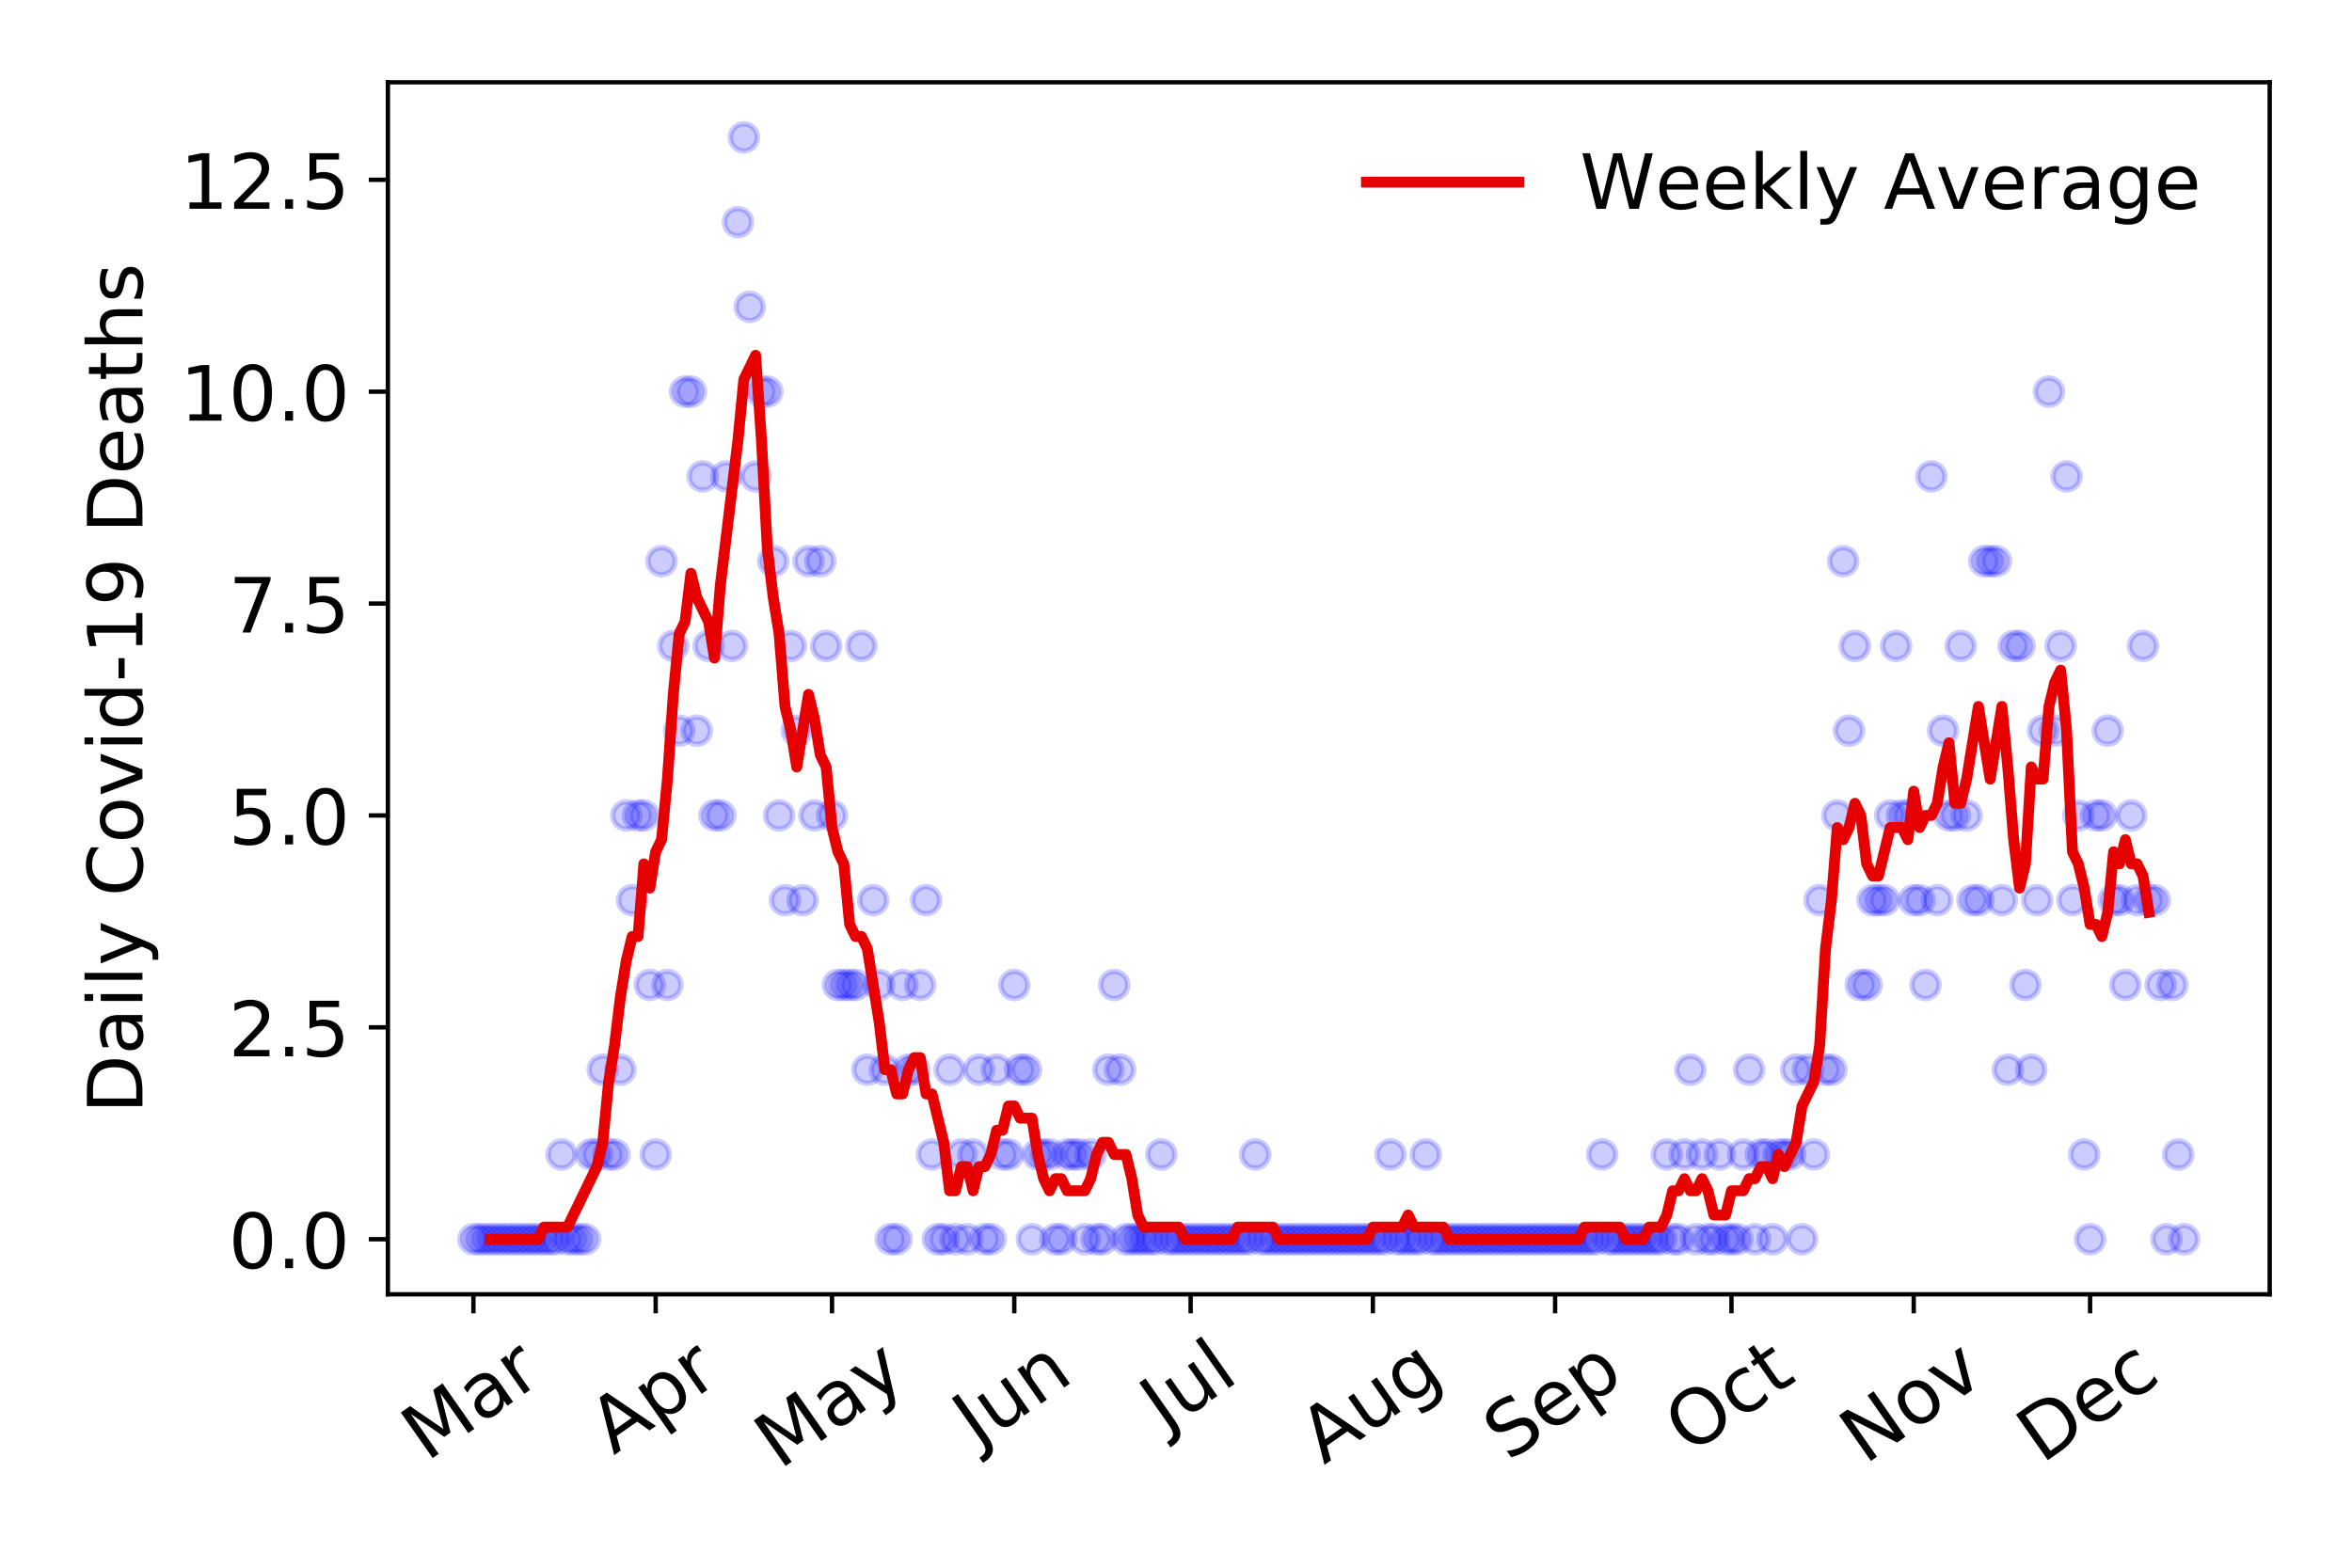 <?xml version="1.0" encoding="utf-8" standalone="no"?>
<!DOCTYPE svg PUBLIC "-//W3C//DTD SVG 1.1//EN"
  "http://www.w3.org/Graphics/SVG/1.1/DTD/svg11.dtd">
<!-- Created with matplotlib (https://matplotlib.org/) -->
<svg height="288pt" version="1.1" viewBox="0 0 432 288" width="432pt" xmlns="http://www.w3.org/2000/svg" xmlns:xlink="http://www.w3.org/1999/xlink">
 <defs>
  <style type="text/css">
*{stroke-linecap:butt;stroke-linejoin:round;}
  </style>
 </defs>
 <g id="figure_1">
  <g id="patch_1">
   <path d="M 0 288 
L 432 288 
L 432 0 
L 0 0 
z
" style="fill:#ffffff;"/>
  </g>
  <g id="axes_1">
   <g id="patch_2">
    <path d="M 71.245 237.778 
L 416.88 237.778 
L 416.88 15.12 
L 71.245 15.12 
z
" style="fill:#ffffff;"/>
   </g>
   <g id="matplotlib.axis_1">
    <g id="xtick_1">
     <g id="line2d_1">
      <defs>
       <path d="M 0 0 
L 0 3.5 
" id="m48fc1d197d" style="stroke:#000000;stroke-width:0.8;"/>
      </defs>
      <g>
       <use style="stroke:#000000;stroke-width:0.8;" x="86.956" xlink:href="#m48fc1d197d" y="237.778"/>
      </g>
     </g>
     <g id="text_1">
      <!-- Mar -->
      <defs>
       <path d="M 9.812 72.906 
L 24.516 72.906 
L 43.109 23.297 
L 61.812 72.906 
L 76.516 72.906 
L 76.516 0 
L 66.891 0 
L 66.891 64.016 
L 48.094 14.016 
L 38.188 14.016 
L 19.391 64.016 
L 19.391 0 
L 9.812 0 
z
" id="DejaVuSans-77"/>
       <path d="M 34.281 27.484 
Q 23.391 27.484 19.188 25 
Q 14.984 22.516 14.984 16.5 
Q 14.984 11.719 18.141 8.906 
Q 21.297 6.109 26.703 6.109 
Q 34.188 6.109 38.703 11.406 
Q 43.219 16.703 43.219 25.484 
L 43.219 27.484 
z
M 52.203 31.203 
L 52.203 0 
L 43.219 0 
L 43.219 8.297 
Q 40.141 3.328 35.547 0.953 
Q 30.953 -1.422 24.312 -1.422 
Q 15.922 -1.422 10.953 3.297 
Q 6 8.016 6 15.922 
Q 6 25.141 12.172 29.828 
Q 18.359 34.516 30.609 34.516 
L 43.219 34.516 
L 43.219 35.406 
Q 43.219 41.609 39.141 45 
Q 35.062 48.391 27.688 48.391 
Q 23 48.391 18.547 47.266 
Q 14.109 46.141 10.016 43.891 
L 10.016 52.203 
Q 14.938 54.109 19.578 55.047 
Q 24.219 56 28.609 56 
Q 40.484 56 46.344 49.844 
Q 52.203 43.703 52.203 31.203 
z
" id="DejaVuSans-97"/>
       <path d="M 41.109 46.297 
Q 39.594 47.172 37.812 47.578 
Q 36.031 48 33.891 48 
Q 26.266 48 22.188 43.047 
Q 18.109 38.094 18.109 28.812 
L 18.109 0 
L 9.078 0 
L 9.078 54.688 
L 18.109 54.688 
L 18.109 46.188 
Q 20.953 51.172 25.484 53.578 
Q 30.031 56 36.531 56 
Q 37.453 56 38.578 55.875 
Q 39.703 55.766 41.062 55.516 
z
" id="DejaVuSans-114"/>
      </defs>
      <g transform="translate(78.353 268.643)rotate(-35)scale(0.14 -0.14)">
       <use xlink:href="#DejaVuSans-77"/>
       <use x="86.279" xlink:href="#DejaVuSans-97"/>
       <use x="147.559" xlink:href="#DejaVuSans-114"/>
      </g>
     </g>
    </g>
    <g id="xtick_2">
     <g id="line2d_2">
      <g>
       <use style="stroke:#000000;stroke-width:0.8;" x="120.429" xlink:href="#m48fc1d197d" y="237.778"/>
      </g>
     </g>
     <g id="text_2">
      <!-- Apr -->
      <defs>
       <path d="M 34.188 63.188 
L 20.797 26.906 
L 47.609 26.906 
z
M 28.609 72.906 
L 39.797 72.906 
L 67.578 0 
L 57.328 0 
L 50.688 18.703 
L 17.828 18.703 
L 11.188 0 
L 0.781 0 
z
" id="DejaVuSans-65"/>
       <path d="M 18.109 8.203 
L 18.109 -20.797 
L 9.078 -20.797 
L 9.078 54.688 
L 18.109 54.688 
L 18.109 46.391 
Q 20.953 51.266 25.266 53.625 
Q 29.594 56 35.594 56 
Q 45.562 56 51.781 48.094 
Q 58.016 40.188 58.016 27.297 
Q 58.016 14.406 51.781 6.484 
Q 45.562 -1.422 35.594 -1.422 
Q 29.594 -1.422 25.266 0.953 
Q 20.953 3.328 18.109 8.203 
z
M 48.688 27.297 
Q 48.688 37.203 44.609 42.844 
Q 40.531 48.484 33.406 48.484 
Q 26.266 48.484 22.188 42.844 
Q 18.109 37.203 18.109 27.297 
Q 18.109 17.391 22.188 11.75 
Q 26.266 6.109 33.406 6.109 
Q 40.531 6.109 44.609 11.75 
Q 48.688 17.391 48.688 27.297 
z
" id="DejaVuSans-112"/>
      </defs>
      <g transform="translate(112.724 267.384)rotate(-35)scale(0.14 -0.14)">
       <use xlink:href="#DejaVuSans-65"/>
       <use x="68.408" xlink:href="#DejaVuSans-112"/>
       <use x="131.885" xlink:href="#DejaVuSans-114"/>
      </g>
     </g>
    </g>
    <g id="xtick_3">
     <g id="line2d_3">
      <g>
       <use style="stroke:#000000;stroke-width:0.8;" x="152.822" xlink:href="#m48fc1d197d" y="237.778"/>
      </g>
     </g>
     <g id="text_3">
      <!-- May -->
      <defs>
       <path d="M 32.172 -5.078 
Q 28.375 -14.844 24.75 -17.812 
Q 21.141 -20.797 15.094 -20.797 
L 7.906 -20.797 
L 7.906 -13.281 
L 13.188 -13.281 
Q 16.891 -13.281 18.938 -11.516 
Q 21 -9.766 23.484 -3.219 
L 25.094 0.875 
L 2.984 54.688 
L 12.5 54.688 
L 29.594 11.922 
L 46.688 54.688 
L 56.203 54.688 
z
" id="DejaVuSans-121"/>
      </defs>
      <g transform="translate(143.182 270.094)rotate(-35)scale(0.14 -0.14)">
       <use xlink:href="#DejaVuSans-77"/>
       <use x="86.279" xlink:href="#DejaVuSans-97"/>
       <use x="147.559" xlink:href="#DejaVuSans-121"/>
      </g>
     </g>
    </g>
    <g id="xtick_4">
     <g id="line2d_4">
      <g>
       <use style="stroke:#000000;stroke-width:0.8;" x="186.295" xlink:href="#m48fc1d197d" y="237.778"/>
      </g>
     </g>
     <g id="text_4">
      <!-- Jun -->
      <defs>
       <path d="M 9.812 72.906 
L 19.672 72.906 
L 19.672 5.078 
Q 19.672 -8.109 14.672 -14.062 
Q 9.672 -20.016 -1.422 -20.016 
L -5.172 -20.016 
L -5.172 -11.719 
L -2.094 -11.719 
Q 4.438 -11.719 7.125 -8.047 
Q 9.812 -4.391 9.812 5.078 
z
" id="DejaVuSans-74"/>
       <path d="M 8.5 21.578 
L 8.5 54.688 
L 17.484 54.688 
L 17.484 21.922 
Q 17.484 14.156 20.5 10.266 
Q 23.531 6.391 29.594 6.391 
Q 36.859 6.391 41.078 11.031 
Q 45.312 15.672 45.312 23.688 
L 45.312 54.688 
L 54.297 54.688 
L 54.297 0 
L 45.312 0 
L 45.312 8.406 
Q 42.047 3.422 37.719 1 
Q 33.406 -1.422 27.688 -1.422 
Q 18.266 -1.422 13.375 4.438 
Q 8.5 10.297 8.5 21.578 
z
M 31.109 56 
z
" id="DejaVuSans-117"/>
       <path d="M 54.891 33.016 
L 54.891 0 
L 45.906 0 
L 45.906 32.719 
Q 45.906 40.484 42.875 44.328 
Q 39.844 48.188 33.797 48.188 
Q 26.516 48.188 22.312 43.547 
Q 18.109 38.922 18.109 30.906 
L 18.109 0 
L 9.078 0 
L 9.078 54.688 
L 18.109 54.688 
L 18.109 46.188 
Q 21.344 51.125 25.703 53.562 
Q 30.078 56 35.797 56 
Q 45.219 56 50.047 50.172 
Q 54.891 44.344 54.891 33.016 
z
" id="DejaVuSans-110"/>
      </defs>
      <g transform="translate(179.551 266.039)rotate(-35)scale(0.14 -0.14)">
       <use xlink:href="#DejaVuSans-74"/>
       <use x="29.492" xlink:href="#DejaVuSans-117"/>
       <use x="92.871" xlink:href="#DejaVuSans-110"/>
      </g>
     </g>
    </g>
    <g id="xtick_5">
     <g id="line2d_5">
      <g>
       <use style="stroke:#000000;stroke-width:0.8;" x="218.688" xlink:href="#m48fc1d197d" y="237.778"/>
      </g>
     </g>
     <g id="text_5">
      <!-- Jul -->
      <defs>
       <path d="M 9.422 75.984 
L 18.406 75.984 
L 18.406 0 
L 9.422 0 
z
" id="DejaVuSans-108"/>
      </defs>
      <g transform="translate(213.985 263.181)rotate(-35)scale(0.14 -0.14)">
       <use xlink:href="#DejaVuSans-74"/>
       <use x="29.492" xlink:href="#DejaVuSans-117"/>
       <use x="92.871" xlink:href="#DejaVuSans-108"/>
      </g>
     </g>
    </g>
    <g id="xtick_6">
     <g id="line2d_6">
      <g>
       <use style="stroke:#000000;stroke-width:0.8;" x="252.161" xlink:href="#m48fc1d197d" y="237.778"/>
      </g>
     </g>
     <g id="text_6">
      <!-- Aug -->
      <defs>
       <path d="M 45.406 27.984 
Q 45.406 37.75 41.375 43.109 
Q 37.359 48.484 30.078 48.484 
Q 22.859 48.484 18.828 43.109 
Q 14.797 37.75 14.797 27.984 
Q 14.797 18.266 18.828 12.891 
Q 22.859 7.516 30.078 7.516 
Q 37.359 7.516 41.375 12.891 
Q 45.406 18.266 45.406 27.984 
z
M 54.391 6.781 
Q 54.391 -7.172 48.188 -13.984 
Q 42 -20.797 29.203 -20.797 
Q 24.469 -20.797 20.266 -20.094 
Q 16.062 -19.391 12.109 -17.922 
L 12.109 -9.188 
Q 16.062 -11.328 19.922 -12.344 
Q 23.781 -13.375 27.781 -13.375 
Q 36.625 -13.375 41.016 -8.766 
Q 45.406 -4.156 45.406 5.172 
L 45.406 9.625 
Q 42.625 4.781 38.281 2.391 
Q 33.938 0 27.875 0 
Q 17.828 0 11.672 7.656 
Q 5.516 15.328 5.516 27.984 
Q 5.516 40.672 11.672 48.328 
Q 17.828 56 27.875 56 
Q 33.938 56 38.281 53.609 
Q 42.625 51.219 45.406 46.391 
L 45.406 54.688 
L 54.391 54.688 
z
" id="DejaVuSans-103"/>
      </defs>
      <g transform="translate(243.18 269.172)rotate(-35)scale(0.14 -0.14)">
       <use xlink:href="#DejaVuSans-65"/>
       <use x="68.408" xlink:href="#DejaVuSans-117"/>
       <use x="131.787" xlink:href="#DejaVuSans-103"/>
      </g>
     </g>
    </g>
    <g id="xtick_7">
     <g id="line2d_7">
      <g>
       <use style="stroke:#000000;stroke-width:0.8;" x="285.634" xlink:href="#m48fc1d197d" y="237.778"/>
      </g>
     </g>
     <g id="text_7">
      <!-- Sep -->
      <defs>
       <path d="M 53.516 70.516 
L 53.516 60.891 
Q 47.906 63.578 42.922 64.891 
Q 37.938 66.219 33.297 66.219 
Q 25.25 66.219 20.875 63.094 
Q 16.5 59.969 16.5 54.203 
Q 16.5 49.359 19.406 46.891 
Q 22.312 44.438 30.422 42.922 
L 36.375 41.703 
Q 47.406 39.594 52.656 34.297 
Q 57.906 29 57.906 20.125 
Q 57.906 9.516 50.797 4.047 
Q 43.703 -1.422 29.984 -1.422 
Q 24.812 -1.422 18.969 -0.25 
Q 13.141 0.922 6.891 3.219 
L 6.891 13.375 
Q 12.891 10.016 18.656 8.297 
Q 24.422 6.594 29.984 6.594 
Q 38.422 6.594 43.016 9.906 
Q 47.609 13.234 47.609 19.391 
Q 47.609 24.75 44.312 27.781 
Q 41.016 30.812 33.5 32.328 
L 27.484 33.5 
Q 16.453 35.688 11.516 40.375 
Q 6.594 45.062 6.594 53.422 
Q 6.594 63.094 13.406 68.656 
Q 20.219 74.219 32.172 74.219 
Q 37.312 74.219 42.625 73.281 
Q 47.953 72.359 53.516 70.516 
z
" id="DejaVuSans-83"/>
       <path d="M 56.203 29.594 
L 56.203 25.203 
L 14.891 25.203 
Q 15.484 15.922 20.484 11.062 
Q 25.484 6.203 34.422 6.203 
Q 39.594 6.203 44.453 7.469 
Q 49.312 8.734 54.109 11.281 
L 54.109 2.781 
Q 49.266 0.734 44.188 -0.344 
Q 39.109 -1.422 33.891 -1.422 
Q 20.797 -1.422 13.156 6.188 
Q 5.516 13.812 5.516 26.812 
Q 5.516 40.234 12.766 48.109 
Q 20.016 56 32.328 56 
Q 43.359 56 49.781 48.891 
Q 56.203 41.797 56.203 29.594 
z
M 47.219 32.234 
Q 47.125 39.594 43.094 43.984 
Q 39.062 48.391 32.422 48.391 
Q 24.906 48.391 20.391 44.141 
Q 15.875 39.891 15.188 32.172 
z
" id="DejaVuSans-101"/>
      </defs>
      <g transform="translate(277.041 268.629)rotate(-35)scale(0.14 -0.14)">
       <use xlink:href="#DejaVuSans-83"/>
       <use x="63.477" xlink:href="#DejaVuSans-101"/>
       <use x="125" xlink:href="#DejaVuSans-112"/>
      </g>
     </g>
    </g>
    <g id="xtick_8">
     <g id="line2d_8">
      <g>
       <use style="stroke:#000000;stroke-width:0.8;" x="318.027" xlink:href="#m48fc1d197d" y="237.778"/>
      </g>
     </g>
     <g id="text_8">
      <!-- Oct -->
      <defs>
       <path d="M 39.406 66.219 
Q 28.656 66.219 22.328 58.203 
Q 16.016 50.203 16.016 36.375 
Q 16.016 22.609 22.328 14.594 
Q 28.656 6.594 39.406 6.594 
Q 50.141 6.594 56.422 14.594 
Q 62.703 22.609 62.703 36.375 
Q 62.703 50.203 56.422 58.203 
Q 50.141 66.219 39.406 66.219 
z
M 39.406 74.219 
Q 54.734 74.219 63.906 63.938 
Q 73.094 53.656 73.094 36.375 
Q 73.094 19.141 63.906 8.859 
Q 54.734 -1.422 39.406 -1.422 
Q 24.031 -1.422 14.812 8.828 
Q 5.609 19.094 5.609 36.375 
Q 5.609 53.656 14.812 63.938 
Q 24.031 74.219 39.406 74.219 
z
" id="DejaVuSans-79"/>
       <path d="M 48.781 52.594 
L 48.781 44.188 
Q 44.969 46.297 41.141 47.344 
Q 37.312 48.391 33.406 48.391 
Q 24.656 48.391 19.812 42.844 
Q 14.984 37.312 14.984 27.297 
Q 14.984 17.281 19.812 11.734 
Q 24.656 6.203 33.406 6.203 
Q 37.312 6.203 41.141 7.25 
Q 44.969 8.297 48.781 10.406 
L 48.781 2.094 
Q 45.016 0.344 40.984 -0.531 
Q 36.969 -1.422 32.422 -1.422 
Q 20.062 -1.422 12.781 6.344 
Q 5.516 14.109 5.516 27.297 
Q 5.516 40.672 12.859 48.328 
Q 20.219 56 33.016 56 
Q 37.156 56 41.109 55.141 
Q 45.062 54.297 48.781 52.594 
z
" id="DejaVuSans-99"/>
       <path d="M 18.312 70.219 
L 18.312 54.688 
L 36.812 54.688 
L 36.812 47.703 
L 18.312 47.703 
L 18.312 18.016 
Q 18.312 11.328 20.141 9.422 
Q 21.969 7.516 27.594 7.516 
L 36.812 7.516 
L 36.812 0 
L 27.594 0 
Q 17.188 0 13.234 3.875 
Q 9.281 7.766 9.281 18.016 
L 9.281 47.703 
L 2.688 47.703 
L 2.688 54.688 
L 9.281 54.688 
L 9.281 70.219 
z
" id="DejaVuSans-116"/>
      </defs>
      <g transform="translate(310.328 267.377)rotate(-35)scale(0.14 -0.14)">
       <use xlink:href="#DejaVuSans-79"/>
       <use x="78.711" xlink:href="#DejaVuSans-99"/>
       <use x="133.691" xlink:href="#DejaVuSans-116"/>
      </g>
     </g>
    </g>
    <g id="xtick_9">
     <g id="line2d_9">
      <g>
       <use style="stroke:#000000;stroke-width:0.8;" x="351.5" xlink:href="#m48fc1d197d" y="237.778"/>
      </g>
     </g>
     <g id="text_9">
      <!-- Nov -->
      <defs>
       <path d="M 9.812 72.906 
L 23.094 72.906 
L 55.422 11.922 
L 55.422 72.906 
L 64.984 72.906 
L 64.984 0 
L 51.703 0 
L 19.391 60.984 
L 19.391 0 
L 9.812 0 
z
" id="DejaVuSans-78"/>
       <path d="M 30.609 48.391 
Q 23.391 48.391 19.188 42.75 
Q 14.984 37.109 14.984 27.297 
Q 14.984 17.484 19.156 11.844 
Q 23.344 6.203 30.609 6.203 
Q 37.797 6.203 41.984 11.859 
Q 46.188 17.531 46.188 27.297 
Q 46.188 37.016 41.984 42.703 
Q 37.797 48.391 30.609 48.391 
z
M 30.609 56 
Q 42.328 56 49.016 48.375 
Q 55.719 40.766 55.719 27.297 
Q 55.719 13.875 49.016 6.219 
Q 42.328 -1.422 30.609 -1.422 
Q 18.844 -1.422 12.172 6.219 
Q 5.516 13.875 5.516 27.297 
Q 5.516 40.766 12.172 48.375 
Q 18.844 56 30.609 56 
z
" id="DejaVuSans-111"/>
       <path d="M 2.984 54.688 
L 12.5 54.688 
L 29.594 8.797 
L 46.688 54.688 
L 56.203 54.688 
L 35.688 0 
L 23.484 0 
z
" id="DejaVuSans-118"/>
      </defs>
      <g transform="translate(342.523 269.166)rotate(-35)scale(0.14 -0.14)">
       <use xlink:href="#DejaVuSans-78"/>
       <use x="74.805" xlink:href="#DejaVuSans-111"/>
       <use x="135.986" xlink:href="#DejaVuSans-118"/>
      </g>
     </g>
    </g>
    <g id="xtick_10">
     <g id="line2d_10">
      <g>
       <use style="stroke:#000000;stroke-width:0.8;" x="383.893" xlink:href="#m48fc1d197d" y="237.778"/>
      </g>
     </g>
     <g id="text_10">
      <!-- Dec -->
      <defs>
       <path d="M 19.672 64.797 
L 19.672 8.109 
L 31.594 8.109 
Q 46.688 8.109 53.688 14.938 
Q 60.688 21.781 60.688 36.531 
Q 60.688 51.172 53.688 57.984 
Q 46.688 64.797 31.594 64.797 
z
M 9.812 72.906 
L 30.078 72.906 
Q 51.266 72.906 61.172 64.094 
Q 71.094 55.281 71.094 36.531 
Q 71.094 17.672 61.125 8.828 
Q 51.172 0 30.078 0 
L 9.812 0 
z
" id="DejaVuSans-68"/>
      </defs>
      <g transform="translate(375.012 269.032)rotate(-35)scale(0.14 -0.14)">
       <use xlink:href="#DejaVuSans-68"/>
       <use x="77.002" xlink:href="#DejaVuSans-101"/>
       <use x="138.525" xlink:href="#DejaVuSans-99"/>
      </g>
     </g>
    </g>
   </g>
   <g id="matplotlib.axis_2">
    <g id="ytick_1">
     <g id="line2d_11">
      <defs>
       <path d="M 0 0 
L -3.5 0 
" id="mfe270adaed" style="stroke:#000000;stroke-width:0.8;"/>
      </defs>
      <g>
       <use style="stroke:#000000;stroke-width:0.8;" x="71.245" xlink:href="#mfe270adaed" y="227.657"/>
      </g>
     </g>
     <g id="text_11">
      <!-- 0.0 -->
      <defs>
       <path d="M 31.781 66.406 
Q 24.172 66.406 20.328 58.906 
Q 16.5 51.422 16.5 36.375 
Q 16.5 21.391 20.328 13.891 
Q 24.172 6.391 31.781 6.391 
Q 39.453 6.391 43.281 13.891 
Q 47.125 21.391 47.125 36.375 
Q 47.125 51.422 43.281 58.906 
Q 39.453 66.406 31.781 66.406 
z
M 31.781 74.219 
Q 44.047 74.219 50.516 64.516 
Q 56.984 54.828 56.984 36.375 
Q 56.984 17.969 50.516 8.266 
Q 44.047 -1.422 31.781 -1.422 
Q 19.531 -1.422 13.062 8.266 
Q 6.594 17.969 6.594 36.375 
Q 6.594 54.828 13.062 64.516 
Q 19.531 74.219 31.781 74.219 
z
" id="DejaVuSans-48"/>
       <path d="M 10.688 12.406 
L 21 12.406 
L 21 0 
L 10.688 0 
z
" id="DejaVuSans-46"/>
      </defs>
      <g transform="translate(41.981 232.976)scale(0.14 -0.14)">
       <use xlink:href="#DejaVuSans-48"/>
       <use x="63.623" xlink:href="#DejaVuSans-46"/>
       <use x="95.41" xlink:href="#DejaVuSans-48"/>
      </g>
     </g>
    </g>
    <g id="ytick_2">
     <g id="line2d_12">
      <g>
       <use style="stroke:#000000;stroke-width:0.8;" x="71.245" xlink:href="#mfe270adaed" y="188.731"/>
      </g>
     </g>
     <g id="text_12">
      <!-- 2.5 -->
      <defs>
       <path d="M 19.188 8.297 
L 53.609 8.297 
L 53.609 0 
L 7.328 0 
L 7.328 8.297 
Q 12.938 14.109 22.625 23.891 
Q 32.328 33.688 34.812 36.531 
Q 39.547 41.844 41.422 45.531 
Q 43.312 49.219 43.312 52.781 
Q 43.312 58.594 39.234 62.25 
Q 35.156 65.922 28.609 65.922 
Q 23.969 65.922 18.812 64.312 
Q 13.672 62.703 7.812 59.422 
L 7.812 69.391 
Q 13.766 71.781 18.938 73 
Q 24.125 74.219 28.422 74.219 
Q 39.75 74.219 46.484 68.547 
Q 53.219 62.891 53.219 53.422 
Q 53.219 48.922 51.531 44.891 
Q 49.859 40.875 45.406 35.406 
Q 44.188 33.984 37.641 27.219 
Q 31.109 20.453 19.188 8.297 
z
" id="DejaVuSans-50"/>
       <path d="M 10.797 72.906 
L 49.516 72.906 
L 49.516 64.594 
L 19.828 64.594 
L 19.828 46.734 
Q 21.969 47.469 24.109 47.828 
Q 26.266 48.188 28.422 48.188 
Q 40.625 48.188 47.75 41.5 
Q 54.891 34.812 54.891 23.391 
Q 54.891 11.625 47.562 5.094 
Q 40.234 -1.422 26.906 -1.422 
Q 22.312 -1.422 17.547 -0.641 
Q 12.797 0.141 7.719 1.703 
L 7.719 11.625 
Q 12.109 9.234 16.797 8.062 
Q 21.484 6.891 26.703 6.891 
Q 35.156 6.891 40.078 11.328 
Q 45.016 15.766 45.016 23.391 
Q 45.016 31 40.078 35.438 
Q 35.156 39.891 26.703 39.891 
Q 22.75 39.891 18.812 39.016 
Q 14.891 38.141 10.797 36.281 
z
" id="DejaVuSans-53"/>
      </defs>
      <g transform="translate(41.981 194.05)scale(0.14 -0.14)">
       <use xlink:href="#DejaVuSans-50"/>
       <use x="63.623" xlink:href="#DejaVuSans-46"/>
       <use x="95.41" xlink:href="#DejaVuSans-53"/>
      </g>
     </g>
    </g>
    <g id="ytick_3">
     <g id="line2d_13">
      <g>
       <use style="stroke:#000000;stroke-width:0.8;" x="71.245" xlink:href="#mfe270adaed" y="149.805"/>
      </g>
     </g>
     <g id="text_13">
      <!-- 5.0 -->
      <g transform="translate(41.981 155.124)scale(0.14 -0.14)">
       <use xlink:href="#DejaVuSans-53"/>
       <use x="63.623" xlink:href="#DejaVuSans-46"/>
       <use x="95.41" xlink:href="#DejaVuSans-48"/>
      </g>
     </g>
    </g>
    <g id="ytick_4">
     <g id="line2d_14">
      <g>
       <use style="stroke:#000000;stroke-width:0.8;" x="71.245" xlink:href="#mfe270adaed" y="110.879"/>
      </g>
     </g>
     <g id="text_14">
      <!-- 7.5 -->
      <defs>
       <path d="M 8.203 72.906 
L 55.078 72.906 
L 55.078 68.703 
L 28.609 0 
L 18.312 0 
L 43.219 64.594 
L 8.203 64.594 
z
" id="DejaVuSans-55"/>
      </defs>
      <g transform="translate(41.981 116.197)scale(0.14 -0.14)">
       <use xlink:href="#DejaVuSans-55"/>
       <use x="63.623" xlink:href="#DejaVuSans-46"/>
       <use x="95.41" xlink:href="#DejaVuSans-53"/>
      </g>
     </g>
    </g>
    <g id="ytick_5">
     <g id="line2d_15">
      <g>
       <use style="stroke:#000000;stroke-width:0.8;" x="71.245" xlink:href="#mfe270adaed" y="71.952"/>
      </g>
     </g>
     <g id="text_15">
      <!-- 10.0 -->
      <defs>
       <path d="M 12.406 8.297 
L 28.516 8.297 
L 28.516 63.922 
L 10.984 60.406 
L 10.984 69.391 
L 28.422 72.906 
L 38.281 72.906 
L 38.281 8.297 
L 54.391 8.297 
L 54.391 0 
L 12.406 0 
z
" id="DejaVuSans-49"/>
      </defs>
      <g transform="translate(33.073 77.271)scale(0.14 -0.14)">
       <use xlink:href="#DejaVuSans-49"/>
       <use x="63.623" xlink:href="#DejaVuSans-48"/>
       <use x="127.246" xlink:href="#DejaVuSans-46"/>
       <use x="159.033" xlink:href="#DejaVuSans-48"/>
      </g>
     </g>
    </g>
    <g id="ytick_6">
     <g id="line2d_16">
      <g>
       <use style="stroke:#000000;stroke-width:0.8;" x="71.245" xlink:href="#mfe270adaed" y="33.026"/>
      </g>
     </g>
     <g id="text_16">
      <!-- 12.5 -->
      <g transform="translate(33.073 38.345)scale(0.14 -0.14)">
       <use xlink:href="#DejaVuSans-49"/>
       <use x="63.623" xlink:href="#DejaVuSans-50"/>
       <use x="127.246" xlink:href="#DejaVuSans-46"/>
       <use x="159.033" xlink:href="#DejaVuSans-53"/>
      </g>
     </g>
    </g>
    <g id="text_17">
     <!-- Daily Covid-19 Deaths -->
     <defs>
      <path d="M 9.422 54.688 
L 18.406 54.688 
L 18.406 0 
L 9.422 0 
z
M 9.422 75.984 
L 18.406 75.984 
L 18.406 64.594 
L 9.422 64.594 
z
" id="DejaVuSans-105"/>
      <path id="DejaVuSans-32"/>
      <path d="M 64.406 67.281 
L 64.406 56.891 
Q 59.422 61.531 53.781 63.812 
Q 48.141 66.109 41.797 66.109 
Q 29.297 66.109 22.656 58.469 
Q 16.016 50.828 16.016 36.375 
Q 16.016 21.969 22.656 14.328 
Q 29.297 6.688 41.797 6.688 
Q 48.141 6.688 53.781 8.984 
Q 59.422 11.281 64.406 15.922 
L 64.406 5.609 
Q 59.234 2.094 53.438 0.328 
Q 47.656 -1.422 41.219 -1.422 
Q 24.656 -1.422 15.125 8.703 
Q 5.609 18.844 5.609 36.375 
Q 5.609 53.953 15.125 64.078 
Q 24.656 74.219 41.219 74.219 
Q 47.75 74.219 53.531 72.484 
Q 59.328 70.75 64.406 67.281 
z
" id="DejaVuSans-67"/>
      <path d="M 45.406 46.391 
L 45.406 75.984 
L 54.391 75.984 
L 54.391 0 
L 45.406 0 
L 45.406 8.203 
Q 42.578 3.328 38.25 0.953 
Q 33.938 -1.422 27.875 -1.422 
Q 17.969 -1.422 11.734 6.484 
Q 5.516 14.406 5.516 27.297 
Q 5.516 40.188 11.734 48.094 
Q 17.969 56 27.875 56 
Q 33.938 56 38.25 53.625 
Q 42.578 51.266 45.406 46.391 
z
M 14.797 27.297 
Q 14.797 17.391 18.875 11.75 
Q 22.953 6.109 30.078 6.109 
Q 37.203 6.109 41.297 11.75 
Q 45.406 17.391 45.406 27.297 
Q 45.406 37.203 41.297 42.844 
Q 37.203 48.484 30.078 48.484 
Q 22.953 48.484 18.875 42.844 
Q 14.797 37.203 14.797 27.297 
z
" id="DejaVuSans-100"/>
      <path d="M 4.891 31.391 
L 31.203 31.391 
L 31.203 23.391 
L 4.891 23.391 
z
" id="DejaVuSans-45"/>
      <path d="M 10.984 1.516 
L 10.984 10.5 
Q 14.703 8.734 18.5 7.812 
Q 22.312 6.891 25.984 6.891 
Q 35.75 6.891 40.891 13.453 
Q 46.047 20.016 46.781 33.406 
Q 43.953 29.203 39.594 26.953 
Q 35.25 24.703 29.984 24.703 
Q 19.047 24.703 12.672 31.312 
Q 6.297 37.938 6.297 49.422 
Q 6.297 60.641 12.938 67.422 
Q 19.578 74.219 30.609 74.219 
Q 43.266 74.219 49.922 64.516 
Q 56.594 54.828 56.594 36.375 
Q 56.594 19.141 48.406 8.859 
Q 40.234 -1.422 26.422 -1.422 
Q 22.703 -1.422 18.891 -0.688 
Q 15.094 0.047 10.984 1.516 
z
M 30.609 32.422 
Q 37.25 32.422 41.125 36.953 
Q 45.016 41.5 45.016 49.422 
Q 45.016 57.281 41.125 61.844 
Q 37.25 66.406 30.609 66.406 
Q 23.969 66.406 20.094 61.844 
Q 16.219 57.281 16.219 49.422 
Q 16.219 41.5 20.094 36.953 
Q 23.969 32.422 30.609 32.422 
z
" id="DejaVuSans-57"/>
      <path d="M 54.891 33.016 
L 54.891 0 
L 45.906 0 
L 45.906 32.719 
Q 45.906 40.484 42.875 44.328 
Q 39.844 48.188 33.797 48.188 
Q 26.516 48.188 22.312 43.547 
Q 18.109 38.922 18.109 30.906 
L 18.109 0 
L 9.078 0 
L 9.078 75.984 
L 18.109 75.984 
L 18.109 46.188 
Q 21.344 51.125 25.703 53.562 
Q 30.078 56 35.797 56 
Q 45.219 56 50.047 50.172 
Q 54.891 44.344 54.891 33.016 
z
" id="DejaVuSans-104"/>
      <path d="M 44.281 53.078 
L 44.281 44.578 
Q 40.484 46.531 36.375 47.5 
Q 32.281 48.484 27.875 48.484 
Q 21.188 48.484 17.844 46.438 
Q 14.5 44.391 14.5 40.281 
Q 14.5 37.156 16.891 35.375 
Q 19.281 33.594 26.516 31.984 
L 29.594 31.297 
Q 39.156 29.25 43.188 25.516 
Q 47.219 21.781 47.219 15.094 
Q 47.219 7.469 41.188 3.016 
Q 35.156 -1.422 24.609 -1.422 
Q 20.219 -1.422 15.453 -0.562 
Q 10.688 0.297 5.422 2 
L 5.422 11.281 
Q 10.406 8.688 15.234 7.391 
Q 20.062 6.109 24.812 6.109 
Q 31.156 6.109 34.562 8.281 
Q 37.984 10.453 37.984 14.406 
Q 37.984 18.062 35.516 20.016 
Q 33.062 21.969 24.703 23.781 
L 21.578 24.516 
Q 13.234 26.266 9.516 29.906 
Q 5.812 33.547 5.812 39.891 
Q 5.812 47.609 11.281 51.797 
Q 16.75 56 26.812 56 
Q 31.781 56 36.172 55.266 
Q 40.578 54.547 44.281 53.078 
z
" id="DejaVuSans-115"/>
     </defs>
     <g transform="translate(26.162 204.56)rotate(-90)scale(0.14 -0.14)">
      <use xlink:href="#DejaVuSans-68"/>
      <use x="77.002" xlink:href="#DejaVuSans-97"/>
      <use x="138.281" xlink:href="#DejaVuSans-105"/>
      <use x="166.064" xlink:href="#DejaVuSans-108"/>
      <use x="193.848" xlink:href="#DejaVuSans-121"/>
      <use x="253.027" xlink:href="#DejaVuSans-32"/>
      <use x="284.814" xlink:href="#DejaVuSans-67"/>
      <use x="354.639" xlink:href="#DejaVuSans-111"/>
      <use x="415.82" xlink:href="#DejaVuSans-118"/>
      <use x="475" xlink:href="#DejaVuSans-105"/>
      <use x="502.783" xlink:href="#DejaVuSans-100"/>
      <use x="566.26" xlink:href="#DejaVuSans-45"/>
      <use x="602.344" xlink:href="#DejaVuSans-49"/>
      <use x="665.967" xlink:href="#DejaVuSans-57"/>
      <use x="729.59" xlink:href="#DejaVuSans-32"/>
      <use x="761.377" xlink:href="#DejaVuSans-68"/>
      <use x="838.379" xlink:href="#DejaVuSans-101"/>
      <use x="899.902" xlink:href="#DejaVuSans-97"/>
      <use x="961.182" xlink:href="#DejaVuSans-116"/>
      <use x="1000.391" xlink:href="#DejaVuSans-104"/>
      <use x="1063.77" xlink:href="#DejaVuSans-115"/>
     </g>
    </g>
   </g>
   <g id="line2d_17">
    <defs>
     <path d="M 0 2.5 
C 0.663 2.5 1.299 2.237 1.768 1.768 
C 2.237 1.299 2.5 0.663 2.5 0 
C 2.5 -0.663 2.237 -1.299 1.768 -1.768 
C 1.299 -2.237 0.663 -2.5 0 -2.5 
C -0.663 -2.5 -1.299 -2.237 -1.768 -1.768 
C -2.237 -1.299 -2.5 -0.663 -2.5 0 
C -2.5 0.663 -2.237 1.299 -1.768 1.768 
C -1.299 2.237 -0.663 2.5 0 2.5 
z
" id="m6f9d63de7d" style="stroke:#0000ff;stroke-opacity:0.2;"/>
    </defs>
    <g clip-path="url(#pf23b402d30)">
     <use style="fill:#0000ff;fill-opacity:0.2;stroke:#0000ff;stroke-opacity:0.2;" x="86.956" xlink:href="#m6f9d63de7d" y="227.657"/>
     <use style="fill:#0000ff;fill-opacity:0.2;stroke:#0000ff;stroke-opacity:0.2;" x="88.035" xlink:href="#m6f9d63de7d" y="227.657"/>
     <use style="fill:#0000ff;fill-opacity:0.2;stroke:#0000ff;stroke-opacity:0.2;" x="89.115" xlink:href="#m6f9d63de7d" y="227.657"/>
     <use style="fill:#0000ff;fill-opacity:0.2;stroke:#0000ff;stroke-opacity:0.2;" x="90.195" xlink:href="#m6f9d63de7d" y="227.657"/>
     <use style="fill:#0000ff;fill-opacity:0.2;stroke:#0000ff;stroke-opacity:0.2;" x="91.275" xlink:href="#m6f9d63de7d" y="227.657"/>
     <use style="fill:#0000ff;fill-opacity:0.2;stroke:#0000ff;stroke-opacity:0.2;" x="92.355" xlink:href="#m6f9d63de7d" y="227.657"/>
     <use style="fill:#0000ff;fill-opacity:0.2;stroke:#0000ff;stroke-opacity:0.2;" x="93.434" xlink:href="#m6f9d63de7d" y="227.657"/>
     <use style="fill:#0000ff;fill-opacity:0.2;stroke:#0000ff;stroke-opacity:0.2;" x="94.514" xlink:href="#m6f9d63de7d" y="227.657"/>
     <use style="fill:#0000ff;fill-opacity:0.2;stroke:#0000ff;stroke-opacity:0.2;" x="95.594" xlink:href="#m6f9d63de7d" y="227.657"/>
     <use style="fill:#0000ff;fill-opacity:0.2;stroke:#0000ff;stroke-opacity:0.2;" x="96.674" xlink:href="#m6f9d63de7d" y="227.657"/>
     <use style="fill:#0000ff;fill-opacity:0.2;stroke:#0000ff;stroke-opacity:0.2;" x="97.753" xlink:href="#m6f9d63de7d" y="227.657"/>
     <use style="fill:#0000ff;fill-opacity:0.2;stroke:#0000ff;stroke-opacity:0.2;" x="98.833" xlink:href="#m6f9d63de7d" y="227.657"/>
     <use style="fill:#0000ff;fill-opacity:0.2;stroke:#0000ff;stroke-opacity:0.2;" x="99.913" xlink:href="#m6f9d63de7d" y="227.657"/>
     <use style="fill:#0000ff;fill-opacity:0.2;stroke:#0000ff;stroke-opacity:0.2;" x="100.993" xlink:href="#m6f9d63de7d" y="227.657"/>
     <use style="fill:#0000ff;fill-opacity:0.2;stroke:#0000ff;stroke-opacity:0.2;" x="102.072" xlink:href="#m6f9d63de7d" y="227.657"/>
     <use style="fill:#0000ff;fill-opacity:0.2;stroke:#0000ff;stroke-opacity:0.2;" x="103.152" xlink:href="#m6f9d63de7d" y="212.087"/>
     <use style="fill:#0000ff;fill-opacity:0.2;stroke:#0000ff;stroke-opacity:0.2;" x="104.232" xlink:href="#m6f9d63de7d" y="227.657"/>
     <use style="fill:#0000ff;fill-opacity:0.2;stroke:#0000ff;stroke-opacity:0.2;" x="105.312" xlink:href="#m6f9d63de7d" y="227.657"/>
     <use style="fill:#0000ff;fill-opacity:0.2;stroke:#0000ff;stroke-opacity:0.2;" x="106.392" xlink:href="#m6f9d63de7d" y="227.657"/>
     <use style="fill:#0000ff;fill-opacity:0.2;stroke:#0000ff;stroke-opacity:0.2;" x="107.471" xlink:href="#m6f9d63de7d" y="227.657"/>
     <use style="fill:#0000ff;fill-opacity:0.2;stroke:#0000ff;stroke-opacity:0.2;" x="108.551" xlink:href="#m6f9d63de7d" y="212.087"/>
     <use style="fill:#0000ff;fill-opacity:0.2;stroke:#0000ff;stroke-opacity:0.2;" x="109.631" xlink:href="#m6f9d63de7d" y="212.087"/>
     <use style="fill:#0000ff;fill-opacity:0.2;stroke:#0000ff;stroke-opacity:0.2;" x="110.711" xlink:href="#m6f9d63de7d" y="196.516"/>
     <use style="fill:#0000ff;fill-opacity:0.2;stroke:#0000ff;stroke-opacity:0.2;" x="111.79" xlink:href="#m6f9d63de7d" y="212.087"/>
     <use style="fill:#0000ff;fill-opacity:0.2;stroke:#0000ff;stroke-opacity:0.2;" x="112.87" xlink:href="#m6f9d63de7d" y="212.087"/>
     <use style="fill:#0000ff;fill-opacity:0.2;stroke:#0000ff;stroke-opacity:0.2;" x="113.95" xlink:href="#m6f9d63de7d" y="196.516"/>
     <use style="fill:#0000ff;fill-opacity:0.2;stroke:#0000ff;stroke-opacity:0.2;" x="115.03" xlink:href="#m6f9d63de7d" y="149.805"/>
     <use style="fill:#0000ff;fill-opacity:0.2;stroke:#0000ff;stroke-opacity:0.2;" x="116.11" xlink:href="#m6f9d63de7d" y="165.375"/>
     <use style="fill:#0000ff;fill-opacity:0.2;stroke:#0000ff;stroke-opacity:0.2;" x="117.189" xlink:href="#m6f9d63de7d" y="149.805"/>
     <use style="fill:#0000ff;fill-opacity:0.2;stroke:#0000ff;stroke-opacity:0.2;" x="118.269" xlink:href="#m6f9d63de7d" y="149.805"/>
     <use style="fill:#0000ff;fill-opacity:0.2;stroke:#0000ff;stroke-opacity:0.2;" x="119.349" xlink:href="#m6f9d63de7d" y="180.946"/>
     <use style="fill:#0000ff;fill-opacity:0.2;stroke:#0000ff;stroke-opacity:0.2;" x="120.429" xlink:href="#m6f9d63de7d" y="212.087"/>
     <use style="fill:#0000ff;fill-opacity:0.2;stroke:#0000ff;stroke-opacity:0.2;" x="121.508" xlink:href="#m6f9d63de7d" y="103.093"/>
     <use style="fill:#0000ff;fill-opacity:0.2;stroke:#0000ff;stroke-opacity:0.2;" x="122.588" xlink:href="#m6f9d63de7d" y="180.946"/>
     <use style="fill:#0000ff;fill-opacity:0.2;stroke:#0000ff;stroke-opacity:0.2;" x="123.668" xlink:href="#m6f9d63de7d" y="118.664"/>
     <use style="fill:#0000ff;fill-opacity:0.2;stroke:#0000ff;stroke-opacity:0.2;" x="124.748" xlink:href="#m6f9d63de7d" y="134.234"/>
     <use style="fill:#0000ff;fill-opacity:0.2;stroke:#0000ff;stroke-opacity:0.2;" x="125.827" xlink:href="#m6f9d63de7d" y="71.952"/>
     <use style="fill:#0000ff;fill-opacity:0.2;stroke:#0000ff;stroke-opacity:0.2;" x="126.907" xlink:href="#m6f9d63de7d" y="71.952"/>
     <use style="fill:#0000ff;fill-opacity:0.2;stroke:#0000ff;stroke-opacity:0.2;" x="127.987" xlink:href="#m6f9d63de7d" y="134.234"/>
     <use style="fill:#0000ff;fill-opacity:0.2;stroke:#0000ff;stroke-opacity:0.2;" x="129.067" xlink:href="#m6f9d63de7d" y="87.523"/>
     <use style="fill:#0000ff;fill-opacity:0.2;stroke:#0000ff;stroke-opacity:0.2;" x="130.147" xlink:href="#m6f9d63de7d" y="118.664"/>
     <use style="fill:#0000ff;fill-opacity:0.2;stroke:#0000ff;stroke-opacity:0.2;" x="131.226" xlink:href="#m6f9d63de7d" y="149.805"/>
     <use style="fill:#0000ff;fill-opacity:0.2;stroke:#0000ff;stroke-opacity:0.2;" x="132.306" xlink:href="#m6f9d63de7d" y="149.805"/>
     <use style="fill:#0000ff;fill-opacity:0.2;stroke:#0000ff;stroke-opacity:0.2;" x="133.386" xlink:href="#m6f9d63de7d" y="87.523"/>
     <use style="fill:#0000ff;fill-opacity:0.2;stroke:#0000ff;stroke-opacity:0.2;" x="134.466" xlink:href="#m6f9d63de7d" y="118.664"/>
     <use style="fill:#0000ff;fill-opacity:0.2;stroke:#0000ff;stroke-opacity:0.2;" x="135.545" xlink:href="#m6f9d63de7d" y="40.811"/>
     <use style="fill:#0000ff;fill-opacity:0.2;stroke:#0000ff;stroke-opacity:0.2;" x="136.625" xlink:href="#m6f9d63de7d" y="25.241"/>
     <use style="fill:#0000ff;fill-opacity:0.2;stroke:#0000ff;stroke-opacity:0.2;" x="137.705" xlink:href="#m6f9d63de7d" y="56.382"/>
     <use style="fill:#0000ff;fill-opacity:0.2;stroke:#0000ff;stroke-opacity:0.2;" x="138.785" xlink:href="#m6f9d63de7d" y="87.523"/>
     <use style="fill:#0000ff;fill-opacity:0.2;stroke:#0000ff;stroke-opacity:0.2;" x="139.865" xlink:href="#m6f9d63de7d" y="71.952"/>
     <use style="fill:#0000ff;fill-opacity:0.2;stroke:#0000ff;stroke-opacity:0.2;" x="140.944" xlink:href="#m6f9d63de7d" y="71.952"/>
     <use style="fill:#0000ff;fill-opacity:0.2;stroke:#0000ff;stroke-opacity:0.2;" x="142.024" xlink:href="#m6f9d63de7d" y="103.093"/>
     <use style="fill:#0000ff;fill-opacity:0.2;stroke:#0000ff;stroke-opacity:0.2;" x="143.104" xlink:href="#m6f9d63de7d" y="149.805"/>
     <use style="fill:#0000ff;fill-opacity:0.2;stroke:#0000ff;stroke-opacity:0.2;" x="144.184" xlink:href="#m6f9d63de7d" y="165.375"/>
     <use style="fill:#0000ff;fill-opacity:0.2;stroke:#0000ff;stroke-opacity:0.2;" x="145.263" xlink:href="#m6f9d63de7d" y="118.664"/>
     <use style="fill:#0000ff;fill-opacity:0.2;stroke:#0000ff;stroke-opacity:0.2;" x="146.343" xlink:href="#m6f9d63de7d" y="134.234"/>
     <use style="fill:#0000ff;fill-opacity:0.2;stroke:#0000ff;stroke-opacity:0.2;" x="147.423" xlink:href="#m6f9d63de7d" y="165.375"/>
     <use style="fill:#0000ff;fill-opacity:0.2;stroke:#0000ff;stroke-opacity:0.2;" x="148.503" xlink:href="#m6f9d63de7d" y="103.093"/>
     <use style="fill:#0000ff;fill-opacity:0.2;stroke:#0000ff;stroke-opacity:0.2;" x="149.582" xlink:href="#m6f9d63de7d" y="149.805"/>
     <use style="fill:#0000ff;fill-opacity:0.2;stroke:#0000ff;stroke-opacity:0.2;" x="150.662" xlink:href="#m6f9d63de7d" y="103.093"/>
     <use style="fill:#0000ff;fill-opacity:0.2;stroke:#0000ff;stroke-opacity:0.2;" x="151.742" xlink:href="#m6f9d63de7d" y="118.664"/>
     <use style="fill:#0000ff;fill-opacity:0.2;stroke:#0000ff;stroke-opacity:0.2;" x="152.822" xlink:href="#m6f9d63de7d" y="149.805"/>
     <use style="fill:#0000ff;fill-opacity:0.2;stroke:#0000ff;stroke-opacity:0.2;" x="153.902" xlink:href="#m6f9d63de7d" y="180.946"/>
     <use style="fill:#0000ff;fill-opacity:0.2;stroke:#0000ff;stroke-opacity:0.2;" x="154.981" xlink:href="#m6f9d63de7d" y="180.946"/>
     <use style="fill:#0000ff;fill-opacity:0.2;stroke:#0000ff;stroke-opacity:0.2;" x="156.061" xlink:href="#m6f9d63de7d" y="180.946"/>
     <use style="fill:#0000ff;fill-opacity:0.2;stroke:#0000ff;stroke-opacity:0.2;" x="157.141" xlink:href="#m6f9d63de7d" y="180.946"/>
     <use style="fill:#0000ff;fill-opacity:0.2;stroke:#0000ff;stroke-opacity:0.2;" x="158.221" xlink:href="#m6f9d63de7d" y="118.664"/>
     <use style="fill:#0000ff;fill-opacity:0.2;stroke:#0000ff;stroke-opacity:0.2;" x="159.3" xlink:href="#m6f9d63de7d" y="196.516"/>
     <use style="fill:#0000ff;fill-opacity:0.2;stroke:#0000ff;stroke-opacity:0.2;" x="160.38" xlink:href="#m6f9d63de7d" y="165.375"/>
     <use style="fill:#0000ff;fill-opacity:0.2;stroke:#0000ff;stroke-opacity:0.2;" x="161.46" xlink:href="#m6f9d63de7d" y="180.946"/>
     <use style="fill:#0000ff;fill-opacity:0.2;stroke:#0000ff;stroke-opacity:0.2;" x="162.54" xlink:href="#m6f9d63de7d" y="196.516"/>
     <use style="fill:#0000ff;fill-opacity:0.2;stroke:#0000ff;stroke-opacity:0.2;" x="163.619" xlink:href="#m6f9d63de7d" y="227.657"/>
     <use style="fill:#0000ff;fill-opacity:0.2;stroke:#0000ff;stroke-opacity:0.2;" x="164.699" xlink:href="#m6f9d63de7d" y="227.657"/>
     <use style="fill:#0000ff;fill-opacity:0.2;stroke:#0000ff;stroke-opacity:0.2;" x="165.779" xlink:href="#m6f9d63de7d" y="180.946"/>
     <use style="fill:#0000ff;fill-opacity:0.2;stroke:#0000ff;stroke-opacity:0.2;" x="166.859" xlink:href="#m6f9d63de7d" y="196.516"/>
     <use style="fill:#0000ff;fill-opacity:0.2;stroke:#0000ff;stroke-opacity:0.2;" x="167.939" xlink:href="#m6f9d63de7d" y="196.516"/>
     <use style="fill:#0000ff;fill-opacity:0.2;stroke:#0000ff;stroke-opacity:0.2;" x="169.018" xlink:href="#m6f9d63de7d" y="180.946"/>
     <use style="fill:#0000ff;fill-opacity:0.2;stroke:#0000ff;stroke-opacity:0.2;" x="170.098" xlink:href="#m6f9d63de7d" y="165.375"/>
     <use style="fill:#0000ff;fill-opacity:0.2;stroke:#0000ff;stroke-opacity:0.2;" x="171.178" xlink:href="#m6f9d63de7d" y="212.087"/>
     <use style="fill:#0000ff;fill-opacity:0.2;stroke:#0000ff;stroke-opacity:0.2;" x="172.258" xlink:href="#m6f9d63de7d" y="227.657"/>
     <use style="fill:#0000ff;fill-opacity:0.2;stroke:#0000ff;stroke-opacity:0.2;" x="173.337" xlink:href="#m6f9d63de7d" y="227.657"/>
     <use style="fill:#0000ff;fill-opacity:0.2;stroke:#0000ff;stroke-opacity:0.2;" x="174.417" xlink:href="#m6f9d63de7d" y="196.516"/>
     <use style="fill:#0000ff;fill-opacity:0.2;stroke:#0000ff;stroke-opacity:0.2;" x="175.497" xlink:href="#m6f9d63de7d" y="227.657"/>
     <use style="fill:#0000ff;fill-opacity:0.2;stroke:#0000ff;stroke-opacity:0.2;" x="176.577" xlink:href="#m6f9d63de7d" y="212.087"/>
     <use style="fill:#0000ff;fill-opacity:0.2;stroke:#0000ff;stroke-opacity:0.2;" x="177.657" xlink:href="#m6f9d63de7d" y="227.657"/>
     <use style="fill:#0000ff;fill-opacity:0.2;stroke:#0000ff;stroke-opacity:0.2;" x="178.736" xlink:href="#m6f9d63de7d" y="212.087"/>
     <use style="fill:#0000ff;fill-opacity:0.2;stroke:#0000ff;stroke-opacity:0.2;" x="179.816" xlink:href="#m6f9d63de7d" y="196.516"/>
     <use style="fill:#0000ff;fill-opacity:0.2;stroke:#0000ff;stroke-opacity:0.2;" x="180.896" xlink:href="#m6f9d63de7d" y="227.657"/>
     <use style="fill:#0000ff;fill-opacity:0.2;stroke:#0000ff;stroke-opacity:0.2;" x="181.976" xlink:href="#m6f9d63de7d" y="227.657"/>
     <use style="fill:#0000ff;fill-opacity:0.2;stroke:#0000ff;stroke-opacity:0.2;" x="183.055" xlink:href="#m6f9d63de7d" y="196.516"/>
     <use style="fill:#0000ff;fill-opacity:0.2;stroke:#0000ff;stroke-opacity:0.2;" x="184.135" xlink:href="#m6f9d63de7d" y="212.087"/>
     <use style="fill:#0000ff;fill-opacity:0.2;stroke:#0000ff;stroke-opacity:0.2;" x="185.215" xlink:href="#m6f9d63de7d" y="212.087"/>
     <use style="fill:#0000ff;fill-opacity:0.2;stroke:#0000ff;stroke-opacity:0.2;" x="186.295" xlink:href="#m6f9d63de7d" y="180.946"/>
     <use style="fill:#0000ff;fill-opacity:0.2;stroke:#0000ff;stroke-opacity:0.2;" x="187.374" xlink:href="#m6f9d63de7d" y="196.516"/>
     <use style="fill:#0000ff;fill-opacity:0.2;stroke:#0000ff;stroke-opacity:0.2;" x="188.454" xlink:href="#m6f9d63de7d" y="196.516"/>
     <use style="fill:#0000ff;fill-opacity:0.2;stroke:#0000ff;stroke-opacity:0.2;" x="189.534" xlink:href="#m6f9d63de7d" y="227.657"/>
     <use style="fill:#0000ff;fill-opacity:0.2;stroke:#0000ff;stroke-opacity:0.2;" x="190.614" xlink:href="#m6f9d63de7d" y="212.087"/>
     <use style="fill:#0000ff;fill-opacity:0.2;stroke:#0000ff;stroke-opacity:0.2;" x="191.694" xlink:href="#m6f9d63de7d" y="212.087"/>
     <use style="fill:#0000ff;fill-opacity:0.2;stroke:#0000ff;stroke-opacity:0.2;" x="192.773" xlink:href="#m6f9d63de7d" y="212.087"/>
     <use style="fill:#0000ff;fill-opacity:0.2;stroke:#0000ff;stroke-opacity:0.2;" x="193.853" xlink:href="#m6f9d63de7d" y="227.657"/>
     <use style="fill:#0000ff;fill-opacity:0.2;stroke:#0000ff;stroke-opacity:0.2;" x="194.933" xlink:href="#m6f9d63de7d" y="227.657"/>
     <use style="fill:#0000ff;fill-opacity:0.2;stroke:#0000ff;stroke-opacity:0.2;" x="196.013" xlink:href="#m6f9d63de7d" y="212.087"/>
     <use style="fill:#0000ff;fill-opacity:0.2;stroke:#0000ff;stroke-opacity:0.2;" x="197.092" xlink:href="#m6f9d63de7d" y="212.087"/>
     <use style="fill:#0000ff;fill-opacity:0.2;stroke:#0000ff;stroke-opacity:0.2;" x="198.172" xlink:href="#m6f9d63de7d" y="212.087"/>
     <use style="fill:#0000ff;fill-opacity:0.2;stroke:#0000ff;stroke-opacity:0.2;" x="199.252" xlink:href="#m6f9d63de7d" y="227.657"/>
     <use style="fill:#0000ff;fill-opacity:0.2;stroke:#0000ff;stroke-opacity:0.2;" x="200.332" xlink:href="#m6f9d63de7d" y="212.087"/>
     <use style="fill:#0000ff;fill-opacity:0.2;stroke:#0000ff;stroke-opacity:0.2;" x="201.412" xlink:href="#m6f9d63de7d" y="227.657"/>
     <use style="fill:#0000ff;fill-opacity:0.2;stroke:#0000ff;stroke-opacity:0.2;" x="202.491" xlink:href="#m6f9d63de7d" y="227.657"/>
     <use style="fill:#0000ff;fill-opacity:0.2;stroke:#0000ff;stroke-opacity:0.2;" x="203.571" xlink:href="#m6f9d63de7d" y="196.516"/>
     <use style="fill:#0000ff;fill-opacity:0.2;stroke:#0000ff;stroke-opacity:0.2;" x="204.651" xlink:href="#m6f9d63de7d" y="180.946"/>
     <use style="fill:#0000ff;fill-opacity:0.2;stroke:#0000ff;stroke-opacity:0.2;" x="205.731" xlink:href="#m6f9d63de7d" y="196.516"/>
     <use style="fill:#0000ff;fill-opacity:0.2;stroke:#0000ff;stroke-opacity:0.2;" x="206.81" xlink:href="#m6f9d63de7d" y="227.657"/>
     <use style="fill:#0000ff;fill-opacity:0.2;stroke:#0000ff;stroke-opacity:0.2;" x="207.89" xlink:href="#m6f9d63de7d" y="227.657"/>
     <use style="fill:#0000ff;fill-opacity:0.2;stroke:#0000ff;stroke-opacity:0.2;" x="208.97" xlink:href="#m6f9d63de7d" y="227.657"/>
     <use style="fill:#0000ff;fill-opacity:0.2;stroke:#0000ff;stroke-opacity:0.2;" x="210.05" xlink:href="#m6f9d63de7d" y="227.657"/>
     <use style="fill:#0000ff;fill-opacity:0.2;stroke:#0000ff;stroke-opacity:0.2;" x="211.129" xlink:href="#m6f9d63de7d" y="227.657"/>
     <use style="fill:#0000ff;fill-opacity:0.2;stroke:#0000ff;stroke-opacity:0.2;" x="212.209" xlink:href="#m6f9d63de7d" y="227.657"/>
     <use style="fill:#0000ff;fill-opacity:0.2;stroke:#0000ff;stroke-opacity:0.2;" x="213.289" xlink:href="#m6f9d63de7d" y="212.087"/>
     <use style="fill:#0000ff;fill-opacity:0.2;stroke:#0000ff;stroke-opacity:0.2;" x="214.369" xlink:href="#m6f9d63de7d" y="227.657"/>
     <use style="fill:#0000ff;fill-opacity:0.2;stroke:#0000ff;stroke-opacity:0.2;" x="215.449" xlink:href="#m6f9d63de7d" y="227.657"/>
     <use style="fill:#0000ff;fill-opacity:0.2;stroke:#0000ff;stroke-opacity:0.2;" x="216.528" xlink:href="#m6f9d63de7d" y="227.657"/>
     <use style="fill:#0000ff;fill-opacity:0.2;stroke:#0000ff;stroke-opacity:0.2;" x="217.608" xlink:href="#m6f9d63de7d" y="227.657"/>
     <use style="fill:#0000ff;fill-opacity:0.2;stroke:#0000ff;stroke-opacity:0.2;" x="218.688" xlink:href="#m6f9d63de7d" y="227.657"/>
     <use style="fill:#0000ff;fill-opacity:0.2;stroke:#0000ff;stroke-opacity:0.2;" x="219.768" xlink:href="#m6f9d63de7d" y="227.657"/>
     <use style="fill:#0000ff;fill-opacity:0.2;stroke:#0000ff;stroke-opacity:0.2;" x="220.847" xlink:href="#m6f9d63de7d" y="227.657"/>
     <use style="fill:#0000ff;fill-opacity:0.2;stroke:#0000ff;stroke-opacity:0.2;" x="221.927" xlink:href="#m6f9d63de7d" y="227.657"/>
     <use style="fill:#0000ff;fill-opacity:0.2;stroke:#0000ff;stroke-opacity:0.2;" x="223.007" xlink:href="#m6f9d63de7d" y="227.657"/>
     <use style="fill:#0000ff;fill-opacity:0.2;stroke:#0000ff;stroke-opacity:0.2;" x="224.087" xlink:href="#m6f9d63de7d" y="227.657"/>
     <use style="fill:#0000ff;fill-opacity:0.2;stroke:#0000ff;stroke-opacity:0.2;" x="225.166" xlink:href="#m6f9d63de7d" y="227.657"/>
     <use style="fill:#0000ff;fill-opacity:0.2;stroke:#0000ff;stroke-opacity:0.2;" x="226.246" xlink:href="#m6f9d63de7d" y="227.657"/>
     <use style="fill:#0000ff;fill-opacity:0.2;stroke:#0000ff;stroke-opacity:0.2;" x="227.326" xlink:href="#m6f9d63de7d" y="227.657"/>
     <use style="fill:#0000ff;fill-opacity:0.2;stroke:#0000ff;stroke-opacity:0.2;" x="228.406" xlink:href="#m6f9d63de7d" y="227.657"/>
     <use style="fill:#0000ff;fill-opacity:0.2;stroke:#0000ff;stroke-opacity:0.2;" x="229.486" xlink:href="#m6f9d63de7d" y="227.657"/>
     <use style="fill:#0000ff;fill-opacity:0.2;stroke:#0000ff;stroke-opacity:0.2;" x="230.565" xlink:href="#m6f9d63de7d" y="212.087"/>
     <use style="fill:#0000ff;fill-opacity:0.2;stroke:#0000ff;stroke-opacity:0.2;" x="231.645" xlink:href="#m6f9d63de7d" y="227.657"/>
     <use style="fill:#0000ff;fill-opacity:0.2;stroke:#0000ff;stroke-opacity:0.2;" x="232.725" xlink:href="#m6f9d63de7d" y="227.657"/>
     <use style="fill:#0000ff;fill-opacity:0.2;stroke:#0000ff;stroke-opacity:0.2;" x="233.805" xlink:href="#m6f9d63de7d" y="227.657"/>
     <use style="fill:#0000ff;fill-opacity:0.2;stroke:#0000ff;stroke-opacity:0.2;" x="234.884" xlink:href="#m6f9d63de7d" y="227.657"/>
     <use style="fill:#0000ff;fill-opacity:0.2;stroke:#0000ff;stroke-opacity:0.2;" x="235.964" xlink:href="#m6f9d63de7d" y="227.657"/>
     <use style="fill:#0000ff;fill-opacity:0.2;stroke:#0000ff;stroke-opacity:0.2;" x="237.044" xlink:href="#m6f9d63de7d" y="227.657"/>
     <use style="fill:#0000ff;fill-opacity:0.2;stroke:#0000ff;stroke-opacity:0.2;" x="238.124" xlink:href="#m6f9d63de7d" y="227.657"/>
     <use style="fill:#0000ff;fill-opacity:0.2;stroke:#0000ff;stroke-opacity:0.2;" x="239.204" xlink:href="#m6f9d63de7d" y="227.657"/>
     <use style="fill:#0000ff;fill-opacity:0.2;stroke:#0000ff;stroke-opacity:0.2;" x="240.283" xlink:href="#m6f9d63de7d" y="227.657"/>
     <use style="fill:#0000ff;fill-opacity:0.2;stroke:#0000ff;stroke-opacity:0.2;" x="241.363" xlink:href="#m6f9d63de7d" y="227.657"/>
     <use style="fill:#0000ff;fill-opacity:0.2;stroke:#0000ff;stroke-opacity:0.2;" x="242.443" xlink:href="#m6f9d63de7d" y="227.657"/>
     <use style="fill:#0000ff;fill-opacity:0.2;stroke:#0000ff;stroke-opacity:0.2;" x="243.523" xlink:href="#m6f9d63de7d" y="227.657"/>
     <use style="fill:#0000ff;fill-opacity:0.2;stroke:#0000ff;stroke-opacity:0.2;" x="244.602" xlink:href="#m6f9d63de7d" y="227.657"/>
     <use style="fill:#0000ff;fill-opacity:0.2;stroke:#0000ff;stroke-opacity:0.2;" x="245.682" xlink:href="#m6f9d63de7d" y="227.657"/>
     <use style="fill:#0000ff;fill-opacity:0.2;stroke:#0000ff;stroke-opacity:0.2;" x="246.762" xlink:href="#m6f9d63de7d" y="227.657"/>
     <use style="fill:#0000ff;fill-opacity:0.2;stroke:#0000ff;stroke-opacity:0.2;" x="247.842" xlink:href="#m6f9d63de7d" y="227.657"/>
     <use style="fill:#0000ff;fill-opacity:0.2;stroke:#0000ff;stroke-opacity:0.2;" x="248.921" xlink:href="#m6f9d63de7d" y="227.657"/>
     <use style="fill:#0000ff;fill-opacity:0.2;stroke:#0000ff;stroke-opacity:0.2;" x="250.001" xlink:href="#m6f9d63de7d" y="227.657"/>
     <use style="fill:#0000ff;fill-opacity:0.2;stroke:#0000ff;stroke-opacity:0.2;" x="251.081" xlink:href="#m6f9d63de7d" y="227.657"/>
     <use style="fill:#0000ff;fill-opacity:0.2;stroke:#0000ff;stroke-opacity:0.2;" x="252.161" xlink:href="#m6f9d63de7d" y="227.657"/>
     <use style="fill:#0000ff;fill-opacity:0.2;stroke:#0000ff;stroke-opacity:0.2;" x="253.241" xlink:href="#m6f9d63de7d" y="227.657"/>
     <use style="fill:#0000ff;fill-opacity:0.2;stroke:#0000ff;stroke-opacity:0.2;" x="254.32" xlink:href="#m6f9d63de7d" y="227.657"/>
     <use style="fill:#0000ff;fill-opacity:0.2;stroke:#0000ff;stroke-opacity:0.2;" x="255.4" xlink:href="#m6f9d63de7d" y="212.087"/>
     <use style="fill:#0000ff;fill-opacity:0.2;stroke:#0000ff;stroke-opacity:0.2;" x="256.48" xlink:href="#m6f9d63de7d" y="227.657"/>
     <use style="fill:#0000ff;fill-opacity:0.2;stroke:#0000ff;stroke-opacity:0.2;" x="257.56" xlink:href="#m6f9d63de7d" y="227.657"/>
     <use style="fill:#0000ff;fill-opacity:0.2;stroke:#0000ff;stroke-opacity:0.2;" x="258.639" xlink:href="#m6f9d63de7d" y="227.657"/>
     <use style="fill:#0000ff;fill-opacity:0.2;stroke:#0000ff;stroke-opacity:0.2;" x="259.719" xlink:href="#m6f9d63de7d" y="227.657"/>
     <use style="fill:#0000ff;fill-opacity:0.2;stroke:#0000ff;stroke-opacity:0.2;" x="260.799" xlink:href="#m6f9d63de7d" y="227.657"/>
     <use style="fill:#0000ff;fill-opacity:0.2;stroke:#0000ff;stroke-opacity:0.2;" x="261.879" xlink:href="#m6f9d63de7d" y="212.087"/>
     <use style="fill:#0000ff;fill-opacity:0.2;stroke:#0000ff;stroke-opacity:0.2;" x="262.959" xlink:href="#m6f9d63de7d" y="227.657"/>
     <use style="fill:#0000ff;fill-opacity:0.2;stroke:#0000ff;stroke-opacity:0.2;" x="264.038" xlink:href="#m6f9d63de7d" y="227.657"/>
     <use style="fill:#0000ff;fill-opacity:0.2;stroke:#0000ff;stroke-opacity:0.2;" x="265.118" xlink:href="#m6f9d63de7d" y="227.657"/>
     <use style="fill:#0000ff;fill-opacity:0.2;stroke:#0000ff;stroke-opacity:0.2;" x="266.198" xlink:href="#m6f9d63de7d" y="227.657"/>
     <use style="fill:#0000ff;fill-opacity:0.2;stroke:#0000ff;stroke-opacity:0.2;" x="267.278" xlink:href="#m6f9d63de7d" y="227.657"/>
     <use style="fill:#0000ff;fill-opacity:0.2;stroke:#0000ff;stroke-opacity:0.2;" x="268.357" xlink:href="#m6f9d63de7d" y="227.657"/>
     <use style="fill:#0000ff;fill-opacity:0.2;stroke:#0000ff;stroke-opacity:0.2;" x="269.437" xlink:href="#m6f9d63de7d" y="227.657"/>
     <use style="fill:#0000ff;fill-opacity:0.2;stroke:#0000ff;stroke-opacity:0.2;" x="270.517" xlink:href="#m6f9d63de7d" y="227.657"/>
     <use style="fill:#0000ff;fill-opacity:0.2;stroke:#0000ff;stroke-opacity:0.2;" x="271.597" xlink:href="#m6f9d63de7d" y="227.657"/>
     <use style="fill:#0000ff;fill-opacity:0.2;stroke:#0000ff;stroke-opacity:0.2;" x="272.676" xlink:href="#m6f9d63de7d" y="227.657"/>
     <use style="fill:#0000ff;fill-opacity:0.2;stroke:#0000ff;stroke-opacity:0.2;" x="273.756" xlink:href="#m6f9d63de7d" y="227.657"/>
     <use style="fill:#0000ff;fill-opacity:0.2;stroke:#0000ff;stroke-opacity:0.2;" x="274.836" xlink:href="#m6f9d63de7d" y="227.657"/>
     <use style="fill:#0000ff;fill-opacity:0.2;stroke:#0000ff;stroke-opacity:0.2;" x="275.916" xlink:href="#m6f9d63de7d" y="227.657"/>
     <use style="fill:#0000ff;fill-opacity:0.2;stroke:#0000ff;stroke-opacity:0.2;" x="276.996" xlink:href="#m6f9d63de7d" y="227.657"/>
     <use style="fill:#0000ff;fill-opacity:0.2;stroke:#0000ff;stroke-opacity:0.2;" x="278.075" xlink:href="#m6f9d63de7d" y="227.657"/>
     <use style="fill:#0000ff;fill-opacity:0.2;stroke:#0000ff;stroke-opacity:0.2;" x="279.155" xlink:href="#m6f9d63de7d" y="227.657"/>
     <use style="fill:#0000ff;fill-opacity:0.2;stroke:#0000ff;stroke-opacity:0.2;" x="280.235" xlink:href="#m6f9d63de7d" y="227.657"/>
     <use style="fill:#0000ff;fill-opacity:0.2;stroke:#0000ff;stroke-opacity:0.2;" x="281.315" xlink:href="#m6f9d63de7d" y="227.657"/>
     <use style="fill:#0000ff;fill-opacity:0.2;stroke:#0000ff;stroke-opacity:0.2;" x="282.394" xlink:href="#m6f9d63de7d" y="227.657"/>
     <use style="fill:#0000ff;fill-opacity:0.2;stroke:#0000ff;stroke-opacity:0.2;" x="283.474" xlink:href="#m6f9d63de7d" y="227.657"/>
     <use style="fill:#0000ff;fill-opacity:0.2;stroke:#0000ff;stroke-opacity:0.2;" x="284.554" xlink:href="#m6f9d63de7d" y="227.657"/>
     <use style="fill:#0000ff;fill-opacity:0.2;stroke:#0000ff;stroke-opacity:0.2;" x="285.634" xlink:href="#m6f9d63de7d" y="227.657"/>
     <use style="fill:#0000ff;fill-opacity:0.2;stroke:#0000ff;stroke-opacity:0.2;" x="286.713" xlink:href="#m6f9d63de7d" y="227.657"/>
     <use style="fill:#0000ff;fill-opacity:0.2;stroke:#0000ff;stroke-opacity:0.2;" x="287.793" xlink:href="#m6f9d63de7d" y="227.657"/>
     <use style="fill:#0000ff;fill-opacity:0.2;stroke:#0000ff;stroke-opacity:0.2;" x="288.873" xlink:href="#m6f9d63de7d" y="227.657"/>
     <use style="fill:#0000ff;fill-opacity:0.2;stroke:#0000ff;stroke-opacity:0.2;" x="289.953" xlink:href="#m6f9d63de7d" y="227.657"/>
     <use style="fill:#0000ff;fill-opacity:0.2;stroke:#0000ff;stroke-opacity:0.2;" x="291.033" xlink:href="#m6f9d63de7d" y="227.657"/>
     <use style="fill:#0000ff;fill-opacity:0.2;stroke:#0000ff;stroke-opacity:0.2;" x="292.112" xlink:href="#m6f9d63de7d" y="227.657"/>
     <use style="fill:#0000ff;fill-opacity:0.2;stroke:#0000ff;stroke-opacity:0.2;" x="293.192" xlink:href="#m6f9d63de7d" y="227.657"/>
     <use style="fill:#0000ff;fill-opacity:0.2;stroke:#0000ff;stroke-opacity:0.2;" x="294.272" xlink:href="#m6f9d63de7d" y="212.087"/>
     <use style="fill:#0000ff;fill-opacity:0.2;stroke:#0000ff;stroke-opacity:0.2;" x="295.352" xlink:href="#m6f9d63de7d" y="227.657"/>
     <use style="fill:#0000ff;fill-opacity:0.2;stroke:#0000ff;stroke-opacity:0.2;" x="296.431" xlink:href="#m6f9d63de7d" y="227.657"/>
     <use style="fill:#0000ff;fill-opacity:0.2;stroke:#0000ff;stroke-opacity:0.2;" x="297.511" xlink:href="#m6f9d63de7d" y="227.657"/>
     <use style="fill:#0000ff;fill-opacity:0.2;stroke:#0000ff;stroke-opacity:0.2;" x="298.591" xlink:href="#m6f9d63de7d" y="227.657"/>
     <use style="fill:#0000ff;fill-opacity:0.2;stroke:#0000ff;stroke-opacity:0.2;" x="299.671" xlink:href="#m6f9d63de7d" y="227.657"/>
     <use style="fill:#0000ff;fill-opacity:0.2;stroke:#0000ff;stroke-opacity:0.2;" x="300.751" xlink:href="#m6f9d63de7d" y="227.657"/>
     <use style="fill:#0000ff;fill-opacity:0.2;stroke:#0000ff;stroke-opacity:0.2;" x="301.83" xlink:href="#m6f9d63de7d" y="227.657"/>
     <use style="fill:#0000ff;fill-opacity:0.2;stroke:#0000ff;stroke-opacity:0.2;" x="302.91" xlink:href="#m6f9d63de7d" y="227.657"/>
     <use style="fill:#0000ff;fill-opacity:0.2;stroke:#0000ff;stroke-opacity:0.2;" x="303.99" xlink:href="#m6f9d63de7d" y="227.657"/>
     <use style="fill:#0000ff;fill-opacity:0.2;stroke:#0000ff;stroke-opacity:0.2;" x="305.07" xlink:href="#m6f9d63de7d" y="227.657"/>
     <use style="fill:#0000ff;fill-opacity:0.2;stroke:#0000ff;stroke-opacity:0.2;" x="306.149" xlink:href="#m6f9d63de7d" y="212.087"/>
     <use style="fill:#0000ff;fill-opacity:0.2;stroke:#0000ff;stroke-opacity:0.2;" x="307.229" xlink:href="#m6f9d63de7d" y="227.657"/>
     <use style="fill:#0000ff;fill-opacity:0.2;stroke:#0000ff;stroke-opacity:0.2;" x="308.309" xlink:href="#m6f9d63de7d" y="227.657"/>
     <use style="fill:#0000ff;fill-opacity:0.2;stroke:#0000ff;stroke-opacity:0.2;" x="309.389" xlink:href="#m6f9d63de7d" y="212.087"/>
     <use style="fill:#0000ff;fill-opacity:0.2;stroke:#0000ff;stroke-opacity:0.2;" x="310.468" xlink:href="#m6f9d63de7d" y="196.516"/>
     <use style="fill:#0000ff;fill-opacity:0.2;stroke:#0000ff;stroke-opacity:0.2;" x="311.548" xlink:href="#m6f9d63de7d" y="227.657"/>
     <use style="fill:#0000ff;fill-opacity:0.2;stroke:#0000ff;stroke-opacity:0.2;" x="312.628" xlink:href="#m6f9d63de7d" y="212.087"/>
     <use style="fill:#0000ff;fill-opacity:0.2;stroke:#0000ff;stroke-opacity:0.2;" x="313.708" xlink:href="#m6f9d63de7d" y="227.657"/>
     <use style="fill:#0000ff;fill-opacity:0.2;stroke:#0000ff;stroke-opacity:0.2;" x="314.788" xlink:href="#m6f9d63de7d" y="227.657"/>
     <use style="fill:#0000ff;fill-opacity:0.2;stroke:#0000ff;stroke-opacity:0.2;" x="315.867" xlink:href="#m6f9d63de7d" y="212.087"/>
     <use style="fill:#0000ff;fill-opacity:0.2;stroke:#0000ff;stroke-opacity:0.2;" x="316.947" xlink:href="#m6f9d63de7d" y="227.657"/>
     <use style="fill:#0000ff;fill-opacity:0.2;stroke:#0000ff;stroke-opacity:0.2;" x="318.027" xlink:href="#m6f9d63de7d" y="227.657"/>
     <use style="fill:#0000ff;fill-opacity:0.2;stroke:#0000ff;stroke-opacity:0.2;" x="319.107" xlink:href="#m6f9d63de7d" y="227.657"/>
     <use style="fill:#0000ff;fill-opacity:0.2;stroke:#0000ff;stroke-opacity:0.2;" x="320.186" xlink:href="#m6f9d63de7d" y="212.087"/>
     <use style="fill:#0000ff;fill-opacity:0.2;stroke:#0000ff;stroke-opacity:0.2;" x="321.266" xlink:href="#m6f9d63de7d" y="196.516"/>
     <use style="fill:#0000ff;fill-opacity:0.2;stroke:#0000ff;stroke-opacity:0.2;" x="322.346" xlink:href="#m6f9d63de7d" y="227.657"/>
     <use style="fill:#0000ff;fill-opacity:0.2;stroke:#0000ff;stroke-opacity:0.2;" x="323.426" xlink:href="#m6f9d63de7d" y="212.087"/>
     <use style="fill:#0000ff;fill-opacity:0.2;stroke:#0000ff;stroke-opacity:0.2;" x="324.506" xlink:href="#m6f9d63de7d" y="212.087"/>
     <use style="fill:#0000ff;fill-opacity:0.2;stroke:#0000ff;stroke-opacity:0.2;" x="325.585" xlink:href="#m6f9d63de7d" y="227.657"/>
     <use style="fill:#0000ff;fill-opacity:0.2;stroke:#0000ff;stroke-opacity:0.2;" x="326.665" xlink:href="#m6f9d63de7d" y="212.087"/>
     <use style="fill:#0000ff;fill-opacity:0.2;stroke:#0000ff;stroke-opacity:0.2;" x="327.745" xlink:href="#m6f9d63de7d" y="212.087"/>
     <use style="fill:#0000ff;fill-opacity:0.2;stroke:#0000ff;stroke-opacity:0.2;" x="328.825" xlink:href="#m6f9d63de7d" y="212.087"/>
     <use style="fill:#0000ff;fill-opacity:0.2;stroke:#0000ff;stroke-opacity:0.2;" x="329.904" xlink:href="#m6f9d63de7d" y="196.516"/>
     <use style="fill:#0000ff;fill-opacity:0.2;stroke:#0000ff;stroke-opacity:0.2;" x="330.984" xlink:href="#m6f9d63de7d" y="227.657"/>
     <use style="fill:#0000ff;fill-opacity:0.2;stroke:#0000ff;stroke-opacity:0.2;" x="332.064" xlink:href="#m6f9d63de7d" y="196.516"/>
     <use style="fill:#0000ff;fill-opacity:0.2;stroke:#0000ff;stroke-opacity:0.2;" x="333.144" xlink:href="#m6f9d63de7d" y="212.087"/>
     <use style="fill:#0000ff;fill-opacity:0.2;stroke:#0000ff;stroke-opacity:0.2;" x="334.223" xlink:href="#m6f9d63de7d" y="165.375"/>
     <use style="fill:#0000ff;fill-opacity:0.2;stroke:#0000ff;stroke-opacity:0.2;" x="335.303" xlink:href="#m6f9d63de7d" y="196.516"/>
     <use style="fill:#0000ff;fill-opacity:0.2;stroke:#0000ff;stroke-opacity:0.2;" x="336.383" xlink:href="#m6f9d63de7d" y="196.516"/>
     <use style="fill:#0000ff;fill-opacity:0.2;stroke:#0000ff;stroke-opacity:0.2;" x="337.463" xlink:href="#m6f9d63de7d" y="149.805"/>
     <use style="fill:#0000ff;fill-opacity:0.2;stroke:#0000ff;stroke-opacity:0.2;" x="338.543" xlink:href="#m6f9d63de7d" y="103.093"/>
     <use style="fill:#0000ff;fill-opacity:0.2;stroke:#0000ff;stroke-opacity:0.2;" x="339.622" xlink:href="#m6f9d63de7d" y="134.234"/>
     <use style="fill:#0000ff;fill-opacity:0.2;stroke:#0000ff;stroke-opacity:0.2;" x="340.702" xlink:href="#m6f9d63de7d" y="118.664"/>
     <use style="fill:#0000ff;fill-opacity:0.2;stroke:#0000ff;stroke-opacity:0.2;" x="341.782" xlink:href="#m6f9d63de7d" y="180.946"/>
     <use style="fill:#0000ff;fill-opacity:0.2;stroke:#0000ff;stroke-opacity:0.2;" x="342.862" xlink:href="#m6f9d63de7d" y="180.946"/>
     <use style="fill:#0000ff;fill-opacity:0.2;stroke:#0000ff;stroke-opacity:0.2;" x="343.941" xlink:href="#m6f9d63de7d" y="165.375"/>
     <use style="fill:#0000ff;fill-opacity:0.2;stroke:#0000ff;stroke-opacity:0.2;" x="345.021" xlink:href="#m6f9d63de7d" y="165.375"/>
     <use style="fill:#0000ff;fill-opacity:0.2;stroke:#0000ff;stroke-opacity:0.2;" x="346.101" xlink:href="#m6f9d63de7d" y="165.375"/>
     <use style="fill:#0000ff;fill-opacity:0.2;stroke:#0000ff;stroke-opacity:0.2;" x="347.181" xlink:href="#m6f9d63de7d" y="149.805"/>
     <use style="fill:#0000ff;fill-opacity:0.2;stroke:#0000ff;stroke-opacity:0.2;" x="348.26" xlink:href="#m6f9d63de7d" y="118.664"/>
     <use style="fill:#0000ff;fill-opacity:0.2;stroke:#0000ff;stroke-opacity:0.2;" x="349.34" xlink:href="#m6f9d63de7d" y="149.805"/>
     <use style="fill:#0000ff;fill-opacity:0.2;stroke:#0000ff;stroke-opacity:0.2;" x="350.42" xlink:href="#m6f9d63de7d" y="149.805"/>
     <use style="fill:#0000ff;fill-opacity:0.2;stroke:#0000ff;stroke-opacity:0.2;" x="351.5" xlink:href="#m6f9d63de7d" y="165.375"/>
     <use style="fill:#0000ff;fill-opacity:0.2;stroke:#0000ff;stroke-opacity:0.2;" x="352.58" xlink:href="#m6f9d63de7d" y="165.375"/>
     <use style="fill:#0000ff;fill-opacity:0.2;stroke:#0000ff;stroke-opacity:0.2;" x="353.659" xlink:href="#m6f9d63de7d" y="180.946"/>
     <use style="fill:#0000ff;fill-opacity:0.2;stroke:#0000ff;stroke-opacity:0.2;" x="354.739" xlink:href="#m6f9d63de7d" y="87.523"/>
     <use style="fill:#0000ff;fill-opacity:0.2;stroke:#0000ff;stroke-opacity:0.2;" x="355.819" xlink:href="#m6f9d63de7d" y="165.375"/>
     <use style="fill:#0000ff;fill-opacity:0.2;stroke:#0000ff;stroke-opacity:0.2;" x="356.899" xlink:href="#m6f9d63de7d" y="134.234"/>
     <use style="fill:#0000ff;fill-opacity:0.2;stroke:#0000ff;stroke-opacity:0.2;" x="357.978" xlink:href="#m6f9d63de7d" y="149.805"/>
     <use style="fill:#0000ff;fill-opacity:0.2;stroke:#0000ff;stroke-opacity:0.2;" x="359.058" xlink:href="#m6f9d63de7d" y="149.805"/>
     <use style="fill:#0000ff;fill-opacity:0.2;stroke:#0000ff;stroke-opacity:0.2;" x="360.138" xlink:href="#m6f9d63de7d" y="118.664"/>
     <use style="fill:#0000ff;fill-opacity:0.2;stroke:#0000ff;stroke-opacity:0.2;" x="361.218" xlink:href="#m6f9d63de7d" y="149.805"/>
     <use style="fill:#0000ff;fill-opacity:0.2;stroke:#0000ff;stroke-opacity:0.2;" x="362.298" xlink:href="#m6f9d63de7d" y="165.375"/>
     <use style="fill:#0000ff;fill-opacity:0.2;stroke:#0000ff;stroke-opacity:0.2;" x="363.377" xlink:href="#m6f9d63de7d" y="165.375"/>
     <use style="fill:#0000ff;fill-opacity:0.2;stroke:#0000ff;stroke-opacity:0.2;" x="364.457" xlink:href="#m6f9d63de7d" y="103.093"/>
     <use style="fill:#0000ff;fill-opacity:0.2;stroke:#0000ff;stroke-opacity:0.2;" x="365.537" xlink:href="#m6f9d63de7d" y="103.093"/>
     <use style="fill:#0000ff;fill-opacity:0.2;stroke:#0000ff;stroke-opacity:0.2;" x="366.617" xlink:href="#m6f9d63de7d" y="103.093"/>
     <use style="fill:#0000ff;fill-opacity:0.2;stroke:#0000ff;stroke-opacity:0.2;" x="367.696" xlink:href="#m6f9d63de7d" y="165.375"/>
     <use style="fill:#0000ff;fill-opacity:0.2;stroke:#0000ff;stroke-opacity:0.2;" x="368.776" xlink:href="#m6f9d63de7d" y="196.516"/>
     <use style="fill:#0000ff;fill-opacity:0.2;stroke:#0000ff;stroke-opacity:0.2;" x="369.856" xlink:href="#m6f9d63de7d" y="118.664"/>
     <use style="fill:#0000ff;fill-opacity:0.2;stroke:#0000ff;stroke-opacity:0.2;" x="370.936" xlink:href="#m6f9d63de7d" y="118.664"/>
     <use style="fill:#0000ff;fill-opacity:0.2;stroke:#0000ff;stroke-opacity:0.2;" x="372.015" xlink:href="#m6f9d63de7d" y="180.946"/>
     <use style="fill:#0000ff;fill-opacity:0.2;stroke:#0000ff;stroke-opacity:0.2;" x="373.095" xlink:href="#m6f9d63de7d" y="196.516"/>
     <use style="fill:#0000ff;fill-opacity:0.2;stroke:#0000ff;stroke-opacity:0.2;" x="374.175" xlink:href="#m6f9d63de7d" y="165.375"/>
     <use style="fill:#0000ff;fill-opacity:0.2;stroke:#0000ff;stroke-opacity:0.2;" x="375.255" xlink:href="#m6f9d63de7d" y="134.234"/>
     <use style="fill:#0000ff;fill-opacity:0.2;stroke:#0000ff;stroke-opacity:0.2;" x="376.335" xlink:href="#m6f9d63de7d" y="71.952"/>
     <use style="fill:#0000ff;fill-opacity:0.2;stroke:#0000ff;stroke-opacity:0.2;" x="377.414" xlink:href="#m6f9d63de7d" y="134.234"/>
     <use style="fill:#0000ff;fill-opacity:0.2;stroke:#0000ff;stroke-opacity:0.2;" x="378.494" xlink:href="#m6f9d63de7d" y="118.664"/>
     <use style="fill:#0000ff;fill-opacity:0.2;stroke:#0000ff;stroke-opacity:0.2;" x="379.574" xlink:href="#m6f9d63de7d" y="87.523"/>
     <use style="fill:#0000ff;fill-opacity:0.2;stroke:#0000ff;stroke-opacity:0.2;" x="380.654" xlink:href="#m6f9d63de7d" y="165.375"/>
     <use style="fill:#0000ff;fill-opacity:0.2;stroke:#0000ff;stroke-opacity:0.2;" x="381.733" xlink:href="#m6f9d63de7d" y="149.805"/>
     <use style="fill:#0000ff;fill-opacity:0.2;stroke:#0000ff;stroke-opacity:0.2;" x="382.813" xlink:href="#m6f9d63de7d" y="212.087"/>
     <use style="fill:#0000ff;fill-opacity:0.2;stroke:#0000ff;stroke-opacity:0.2;" x="383.893" xlink:href="#m6f9d63de7d" y="227.657"/>
     <use style="fill:#0000ff;fill-opacity:0.2;stroke:#0000ff;stroke-opacity:0.2;" x="384.973" xlink:href="#m6f9d63de7d" y="149.805"/>
     <use style="fill:#0000ff;fill-opacity:0.2;stroke:#0000ff;stroke-opacity:0.2;" x="386.053" xlink:href="#m6f9d63de7d" y="149.805"/>
     <use style="fill:#0000ff;fill-opacity:0.2;stroke:#0000ff;stroke-opacity:0.2;" x="387.132" xlink:href="#m6f9d63de7d" y="134.234"/>
     <use style="fill:#0000ff;fill-opacity:0.2;stroke:#0000ff;stroke-opacity:0.2;" x="388.212" xlink:href="#m6f9d63de7d" y="165.375"/>
     <use style="fill:#0000ff;fill-opacity:0.2;stroke:#0000ff;stroke-opacity:0.2;" x="389.292" xlink:href="#m6f9d63de7d" y="165.375"/>
     <use style="fill:#0000ff;fill-opacity:0.2;stroke:#0000ff;stroke-opacity:0.2;" x="390.372" xlink:href="#m6f9d63de7d" y="180.946"/>
     <use style="fill:#0000ff;fill-opacity:0.2;stroke:#0000ff;stroke-opacity:0.2;" x="391.451" xlink:href="#m6f9d63de7d" y="149.805"/>
     <use style="fill:#0000ff;fill-opacity:0.2;stroke:#0000ff;stroke-opacity:0.2;" x="392.531" xlink:href="#m6f9d63de7d" y="165.375"/>
     <use style="fill:#0000ff;fill-opacity:0.2;stroke:#0000ff;stroke-opacity:0.2;" x="393.611" xlink:href="#m6f9d63de7d" y="118.664"/>
     <use style="fill:#0000ff;fill-opacity:0.2;stroke:#0000ff;stroke-opacity:0.2;" x="394.691" xlink:href="#m6f9d63de7d" y="165.375"/>
     <use style="fill:#0000ff;fill-opacity:0.2;stroke:#0000ff;stroke-opacity:0.2;" x="395.77" xlink:href="#m6f9d63de7d" y="165.375"/>
     <use style="fill:#0000ff;fill-opacity:0.2;stroke:#0000ff;stroke-opacity:0.2;" x="396.85" xlink:href="#m6f9d63de7d" y="180.946"/>
     <use style="fill:#0000ff;fill-opacity:0.2;stroke:#0000ff;stroke-opacity:0.2;" x="397.93" xlink:href="#m6f9d63de7d" y="227.657"/>
     <use style="fill:#0000ff;fill-opacity:0.2;stroke:#0000ff;stroke-opacity:0.2;" x="399.01" xlink:href="#m6f9d63de7d" y="180.946"/>
     <use style="fill:#0000ff;fill-opacity:0.2;stroke:#0000ff;stroke-opacity:0.2;" x="400.09" xlink:href="#m6f9d63de7d" y="212.087"/>
     <use style="fill:#0000ff;fill-opacity:0.2;stroke:#0000ff;stroke-opacity:0.2;" x="401.169" xlink:href="#m6f9d63de7d" y="227.657"/>
    </g>
   </g>
   <g id="line2d_18">
    <path clip-path="url(#pf23b402d30)" d="M 90.195 227.657 
L 98.833 227.657 
L 99.913 225.433 
L 104.232 225.433 
L 109.631 214.311 
L 110.711 209.862 
L 111.79 198.741 
L 112.87 192.068 
L 113.95 183.17 
L 115.03 176.497 
L 116.11 172.048 
L 117.189 172.048 
L 118.269 158.702 
L 119.349 163.151 
L 120.429 156.478 
L 121.508 154.254 
L 122.588 143.132 
L 123.668 127.561 
L 124.748 116.439 
L 125.827 114.215 
L 126.907 105.318 
L 127.987 109.766 
L 130.147 114.215 
L 131.226 120.888 
L 132.306 107.542 
L 135.545 80.85 
L 136.625 69.728 
L 138.785 65.279 
L 139.865 80.85 
L 140.944 100.869 
L 142.024 109.766 
L 143.104 116.439 
L 144.184 129.786 
L 145.263 134.234 
L 146.343 140.907 
L 148.503 127.561 
L 149.582 132.01 
L 150.662 138.683 
L 151.742 140.907 
L 152.822 152.029 
L 153.902 156.478 
L 154.981 158.702 
L 156.061 169.824 
L 157.141 172.048 
L 158.221 172.048 
L 159.3 174.273 
L 161.46 187.619 
L 162.54 196.516 
L 163.619 196.516 
L 164.699 200.965 
L 165.779 200.965 
L 166.859 196.516 
L 167.939 194.292 
L 169.018 194.292 
L 170.098 200.965 
L 171.178 200.965 
L 173.337 209.862 
L 174.417 218.76 
L 175.497 218.76 
L 176.577 214.311 
L 177.657 214.311 
L 178.736 218.76 
L 179.816 214.311 
L 180.896 214.311 
L 181.976 212.087 
L 183.055 207.638 
L 184.135 207.638 
L 185.215 203.189 
L 186.295 203.189 
L 187.374 205.414 
L 189.534 205.414 
L 190.614 212.087 
L 191.694 216.536 
L 192.773 218.76 
L 193.853 216.536 
L 194.933 216.536 
L 196.013 218.76 
L 199.252 218.76 
L 200.332 216.536 
L 201.412 212.087 
L 202.491 209.862 
L 203.571 209.862 
L 204.651 212.087 
L 206.81 212.087 
L 207.89 216.536 
L 208.97 223.209 
L 210.05 225.433 
L 216.528 225.433 
L 217.608 227.657 
L 226.246 227.657 
L 227.326 225.433 
L 233.805 225.433 
L 234.884 227.657 
L 251.081 227.657 
L 252.161 225.433 
L 257.56 225.433 
L 258.639 223.209 
L 259.719 225.433 
L 265.118 225.433 
L 266.198 227.657 
L 289.953 227.657 
L 291.033 225.433 
L 297.511 225.433 
L 298.591 227.657 
L 301.83 227.657 
L 302.91 225.433 
L 305.07 225.433 
L 306.149 223.209 
L 307.229 218.76 
L 308.309 218.76 
L 309.389 216.536 
L 310.468 218.76 
L 311.548 218.76 
L 312.628 216.536 
L 313.708 218.76 
L 314.788 223.209 
L 316.947 223.209 
L 318.027 218.76 
L 320.186 218.76 
L 321.266 216.536 
L 322.346 216.536 
L 323.426 214.311 
L 324.506 214.311 
L 325.585 216.536 
L 326.665 212.087 
L 327.745 214.311 
L 329.904 209.862 
L 330.984 203.189 
L 333.144 198.741 
L 334.223 192.068 
L 335.303 174.273 
L 336.383 165.375 
L 337.463 152.029 
L 338.543 154.254 
L 339.622 152.029 
L 340.702 147.58 
L 341.782 149.805 
L 342.862 158.702 
L 343.941 160.927 
L 345.021 160.927 
L 347.181 152.029 
L 349.34 152.029 
L 350.42 154.254 
L 351.5 145.356 
L 352.58 152.029 
L 353.659 149.805 
L 354.739 149.805 
L 355.819 147.58 
L 356.899 140.907 
L 357.978 136.459 
L 359.058 147.58 
L 360.138 147.58 
L 361.218 143.132 
L 363.377 129.786 
L 365.537 143.132 
L 367.696 129.786 
L 368.776 140.907 
L 369.856 154.254 
L 370.936 163.151 
L 372.015 158.702 
L 373.095 140.907 
L 374.175 143.132 
L 375.255 143.132 
L 376.335 129.786 
L 377.414 125.337 
L 378.494 123.113 
L 379.574 134.234 
L 380.654 156.478 
L 381.733 158.702 
L 382.813 163.151 
L 383.893 169.824 
L 384.973 169.824 
L 386.053 172.048 
L 387.132 167.6 
L 388.212 156.478 
L 389.292 158.702 
L 390.372 154.254 
L 391.451 158.702 
L 392.531 158.702 
L 393.611 160.927 
L 394.691 167.6 
L 394.691 167.6 
" style="fill:none;stroke:#e60000;stroke-linecap:square;stroke-width:2;"/>
   </g>
   <g id="patch_3">
    <path d="M 71.245 237.778 
L 71.245 15.12 
" style="fill:none;stroke:#000000;stroke-linecap:square;stroke-linejoin:miter;stroke-width:0.8;"/>
   </g>
   <g id="patch_4">
    <path d="M 416.88 237.778 
L 416.88 15.12 
" style="fill:none;stroke:#000000;stroke-linecap:square;stroke-linejoin:miter;stroke-width:0.8;"/>
   </g>
   <g id="patch_5">
    <path d="M 71.245 237.778 
L 416.88 237.778 
" style="fill:none;stroke:#000000;stroke-linecap:square;stroke-linejoin:miter;stroke-width:0.8;"/>
   </g>
   <g id="patch_6">
    <path d="M 71.245 15.12 
L 416.88 15.12 
" style="fill:none;stroke:#000000;stroke-linecap:square;stroke-linejoin:miter;stroke-width:0.8;"/>
   </g>
   <g id="legend_1">
    <g id="line2d_19">
     <path d="M 250.984 33.458 
L 278.984 33.458 
" style="fill:none;stroke:#e60000;stroke-linecap:square;stroke-width:2;"/>
    </g>
    <g id="line2d_20"/>
    <g id="text_18">
     <!-- Weekly Average -->
     <defs>
      <path d="M 3.328 72.906 
L 13.281 72.906 
L 28.609 11.281 
L 43.891 72.906 
L 54.984 72.906 
L 70.312 11.281 
L 85.594 72.906 
L 95.609 72.906 
L 77.297 0 
L 64.891 0 
L 49.516 63.281 
L 33.984 0 
L 21.578 0 
z
" id="DejaVuSans-87"/>
      <path d="M 9.078 75.984 
L 18.109 75.984 
L 18.109 31.109 
L 44.922 54.688 
L 56.391 54.688 
L 27.391 29.109 
L 57.625 0 
L 45.906 0 
L 18.109 26.703 
L 18.109 0 
L 9.078 0 
z
" id="DejaVuSans-107"/>
     </defs>
     <g transform="translate(290.184 38.358)scale(0.14 -0.14)">
      <use xlink:href="#DejaVuSans-87"/>
      <use x="98.799" xlink:href="#DejaVuSans-101"/>
      <use x="160.322" xlink:href="#DejaVuSans-101"/>
      <use x="221.846" xlink:href="#DejaVuSans-107"/>
      <use x="279.756" xlink:href="#DejaVuSans-108"/>
      <use x="307.539" xlink:href="#DejaVuSans-121"/>
      <use x="366.719" xlink:href="#DejaVuSans-32"/>
      <use x="398.506" xlink:href="#DejaVuSans-65"/>
      <use x="466.836" xlink:href="#DejaVuSans-118"/>
      <use x="526.016" xlink:href="#DejaVuSans-101"/>
      <use x="587.539" xlink:href="#DejaVuSans-114"/>
      <use x="628.652" xlink:href="#DejaVuSans-97"/>
      <use x="689.932" xlink:href="#DejaVuSans-103"/>
      <use x="753.408" xlink:href="#DejaVuSans-101"/>
     </g>
    </g>
   </g>
  </g>
 </g>
 <defs>
  <clipPath id="pf23b402d30">
   <rect height="222.658" width="345.635" x="71.245" y="15.12"/>
  </clipPath>
 </defs>
</svg>
